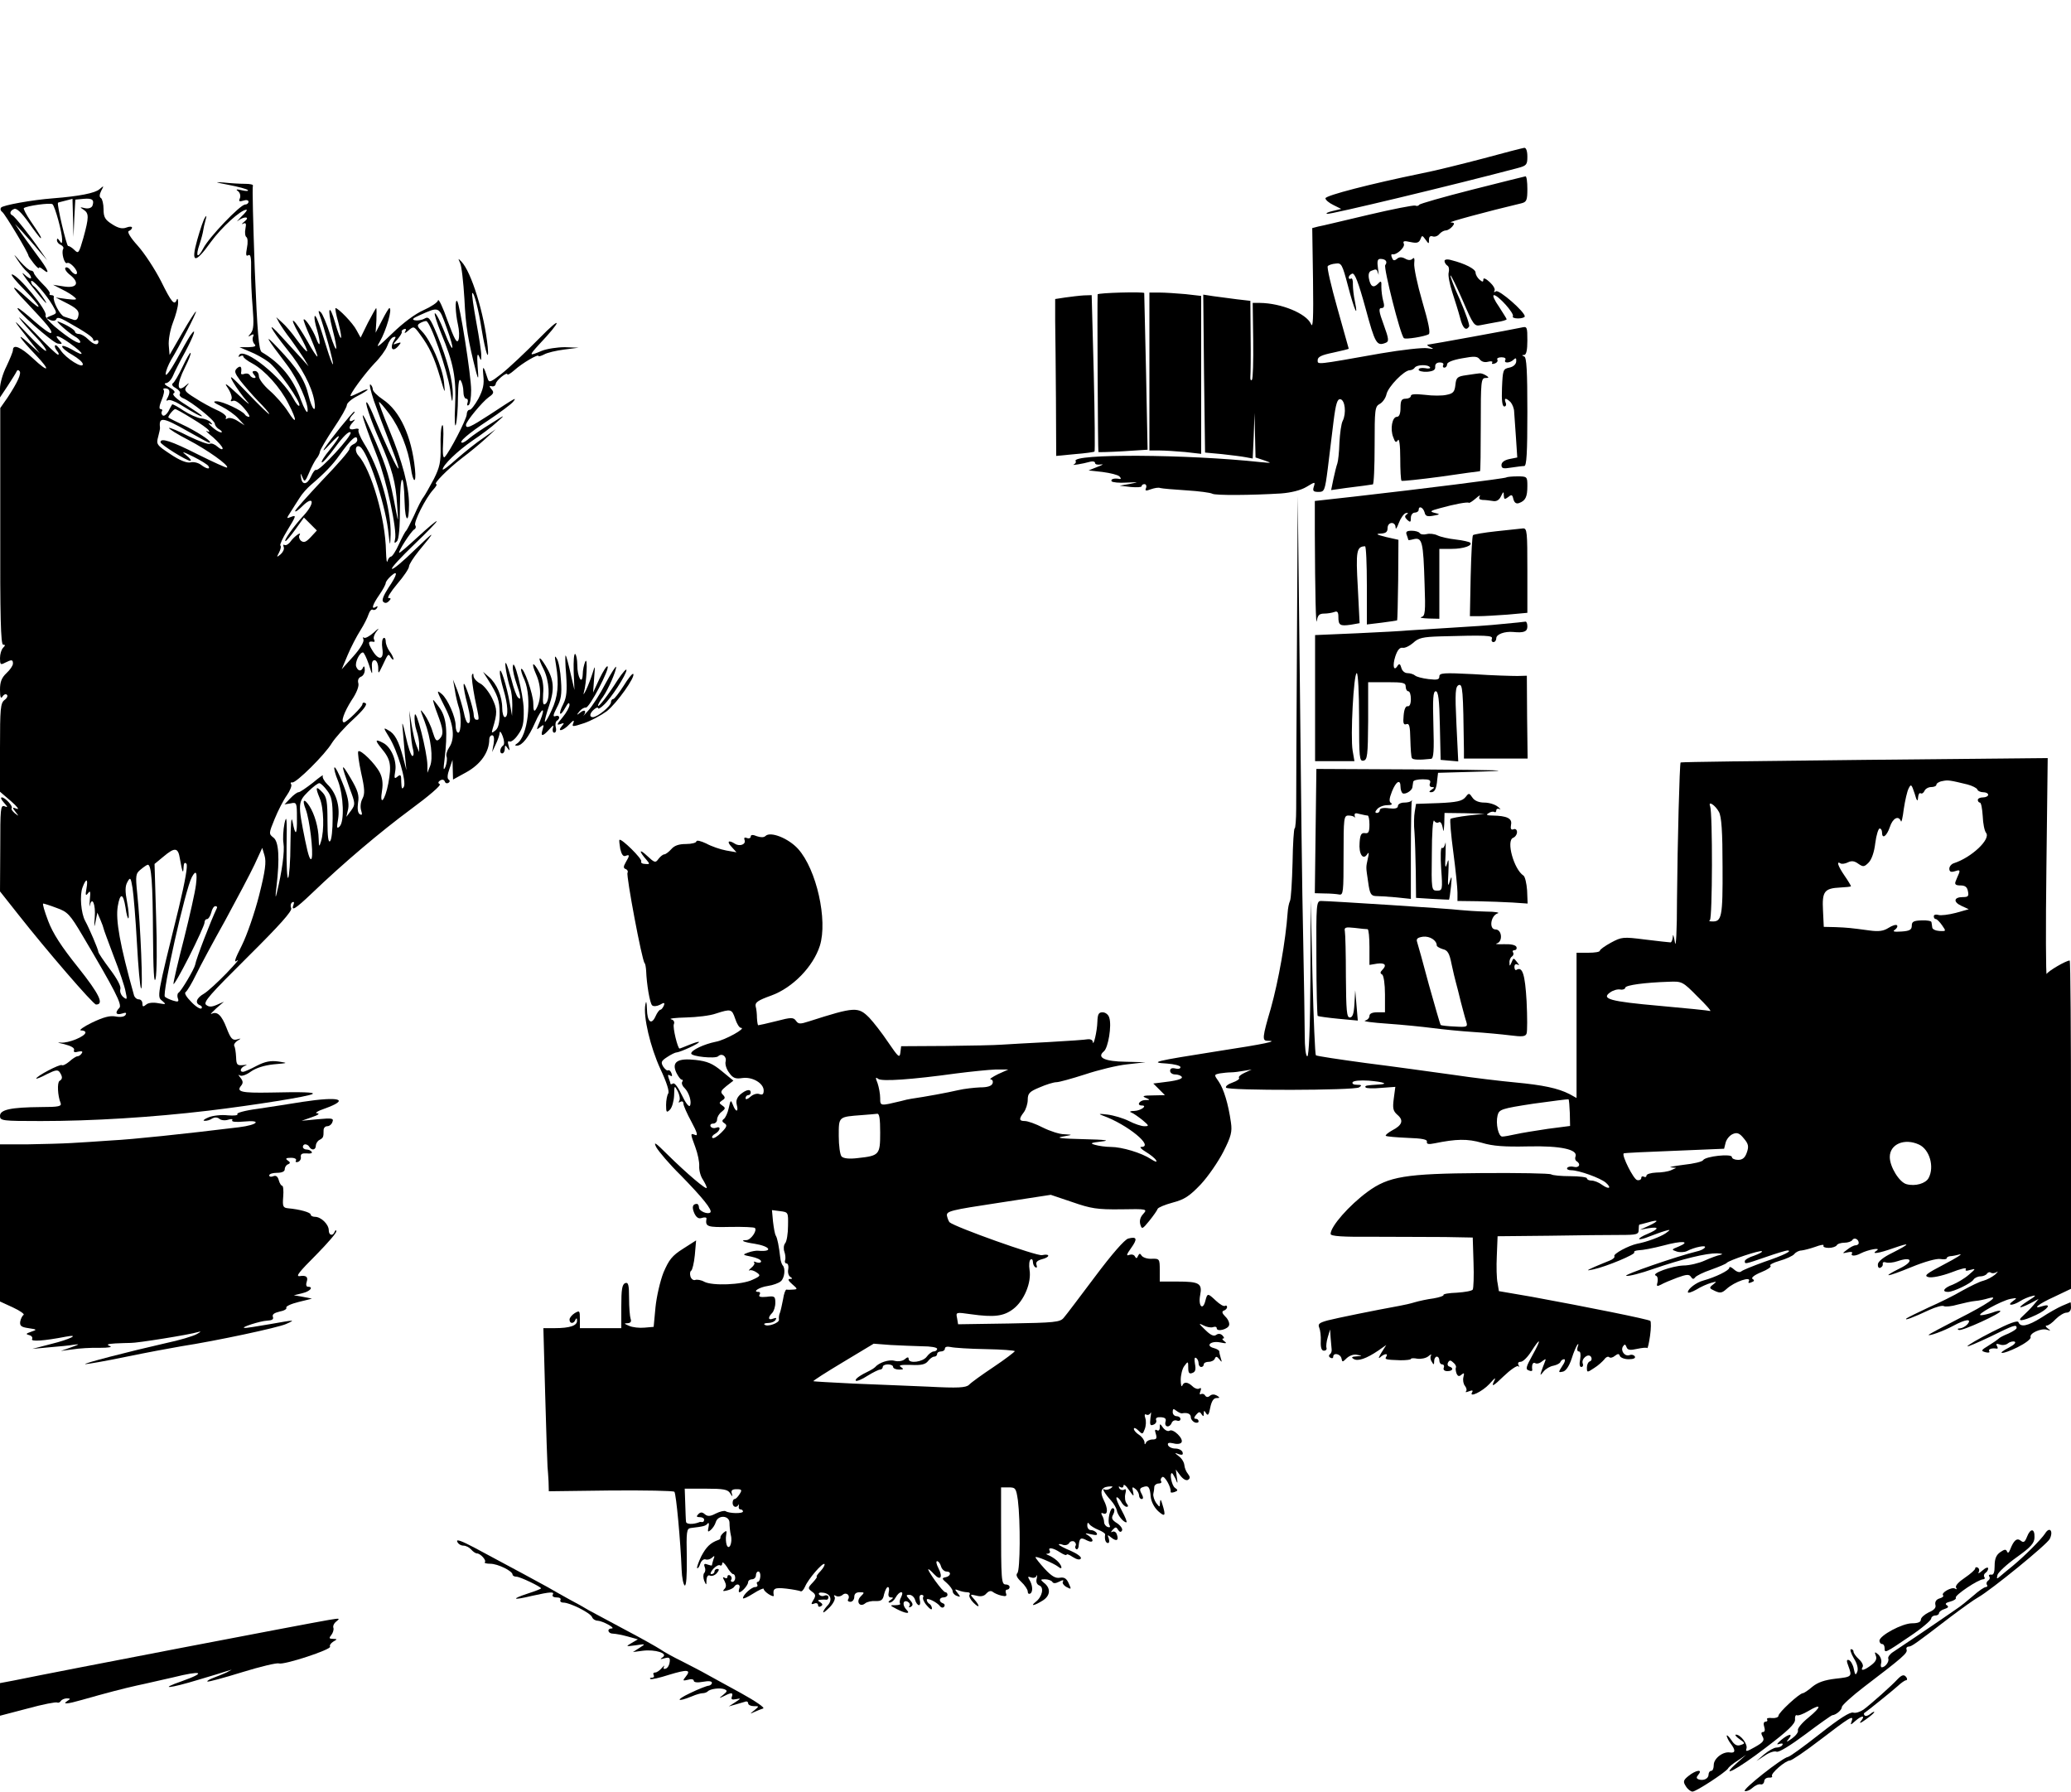 <svg version="1.0" xmlns="http://www.w3.org/2000/svg" width="1066.667" height="922.667" viewBox="0 0 800 692"><path d="M573 61.2c-8 2.1-18.8 4.8-24 5.8-19.5 4-37 8.5-37 9.6 0 .6 1.4 1.8 3.1 2.6l3 1.5-3.3.8c-1.8.4-2.8.9-2.2 1.1.9.4 50-11.4 73.7-17.7 3.4-.9 3.7-1.3 3.7-4.4 0-2.2-.5-3.5-1.2-3.4-.7.1-7.8 1.9-15.8 4.1zm-4.5 12.1c-11 2.8-20.1 5.4-20.3 5.8-.2.4-.9.6-1.5.3-.7-.2-8.9 1.4-18.2 3.6-9.4 2.2-18 4.3-19.3 4.5l-2.3.6.3 19.8c.2 15.3 0 19.2-.8 17.2-1.8-4-11.4-8-19.7-8.1h-2.8l.2 14.5c.1 8-.1 14.8-.5 15.2-.4.5-.7-.1-.6-1.2.1-1.1.2-8.1.1-15.7l-.1-13.6-5.2-.6c-2.9-.4-7-.9-9.1-1.2l-3.9-.6.3 30.5.4 30.5 6.5.6c3.6.4 7.7.9 9.2 1.2l2.7.5.4-8.8.3-8.8.2 8.6.2 8.6 3.3 1.1c3.1 1.1 3.1 1.1-1.3.7-28.5-3.1-73.3-3.3-71.5-.4.3.4-.1 1-.7 1.3-1.3.5 3.3-.2 6.5-1.1.9-.2 1.7 0 1.7.5 0 .6 1 .8 2.3.6 1.2-.2.6.2-1.3.9l-3.5 1.4 5.4.6c3 .4 5.9 1.1 6.5 1.7.7.7.7 1.1.1 1-2-.4-3.6 0-3.1.9.3.4 2.9.7 5.8.5 4.8-.2 4.9-.2 1.3.5l-4 .7 4.3.5c2.3.2 4.2.1 4.2-.3 0-.5.5-.8 1.1-.8.6 0 .9.7.6 1.5-.5 1.1-.1 1.2 1.8.5 1.4-.5 3-.8 3.7-.5.7.2 5.3.6 10.1.9 4.9.3 9.3.9 10 1.3 1.1.7 15.1.6 26.5-.1 3.9-.3 7.6-1.2 9.8-2.5 3.5-2.1 3.5-2.1 2.9-.1-.5 1.6-.2 2 1.8 2 2.3 0 2.5-.4 3.6-9 .6-5 1.6-13.1 2.2-18 .9-7.2 1.5-9 2.7-8.8 1.8.4 2.3 5.4.9 8.3-.6 1-1.1 4.9-1.3 8.5-.1 3.6-.5 7.2-.8 8-.3.8-1 3.5-1.5 5.9l-.9 4.4 5.6-.8c5.9-.7 9.2-1.2 10.5-1.4.4 0 .7-6.8.7-15.1 0-13.9.1-15 2-16 1.1-.6 2.3-2.3 2.6-3.8.7-2.9 6.8-9.2 9-9.2.7 0 1.6-.5 1.9-1 .8-1.2 5.2-1.3 5.9-.1.3.4-.6.6-1.9.3-1.4-.2-2.5 0-2.5.6 0 .5 1.5.9 3.3.8 2.3-.2 3.2-.7 3.1-1.9-.1-1.1.6-1.7 1.8-1.7 1 0 1.6.4 1.3 1-.3.5-.1 1 .4 1 .6 0 1.1-.6 1.1-1.3 0-.8 2.3-1.7 5.8-2.3 4.8-.9 5.9-.8 6.8.4.7.9 1.9 1.3 3.3.9 1.1-.3 1.9-.1 1.5.4-.3.5.2.6 1 .3.9-.3 1.3-1 1-1.5-.3-.5.4-.9 1.6-.9 1.2 0 1.8.4 1.5 1-.8 1.4 1.8 1.3 3.2-.1.8-.8 1.1-.6 1 .7-.1 1.2-1.2 2.1-2.7 2.4-2.4.5-2.5.9-2.8 7.8-.2 4.9.1 7.2.9 7.2.6 0 .9-.7.5-1.5-.7-1.9.1-1.9 1.9-.2.7.8 1.4 2.5 1.4 3.8.1 1.3.4 5.8.7 10l.5 7.6-3 .6c-2 .4-3.1 1.3-3.1 2.3 0 1.4.7 1.5 3.8 1 2-.3 4.3-.6 5-.6.9 0 1.2-4.9 1.2-20.9 0-15.8-.3-21.1-1.2-21.4-1-.4-1-.6 0-.6.8-.1 1.2-1.9 1.2-5.6 0-5.2-.1-5.5-2.2-5-3.6.8-34.9 6.5-36.1 6.6-.7 0-.3.5.8 1 1.6.7 1.3.8-1.1.4-1.7-.3-9.8.6-18 2-25.4 4.5-24.4 4.4-24.4 2.6 0-1.3 1.6-2 6-2.9 3.3-.7 6-1.4 6-1.5 0-.1-2-7.2-4.4-15.7-2.4-8.5-4.1-15.8-3.7-16.2.3-.4 1.7-.9 3.1-1 2.2-.3 2.5.3 4.7 8.6 2.4 9.2 4.1 13.1 2.7 6.1-.5-2.2-.8-5.2-.8-6.7.1-1.5-.3-2.5-.7-2.2-.5.3-.9.1-.9-.4 0-.6.6-1.2 1.3-1.5 1-.4 2.4 3.2 5.2 13.4 3.7 13.7 4.3 14.7 7.8 13.3 1.3-.5 1.2-1.5-.8-7-1.9-5.1-2-6.4-.9-6.4s1.3-.7.7-2.8c-.4-1.5-.7-3.9-.7-5.4.1-2.3-.1-2.5-1.3-1.2-1.8 1.8-2.9 1.1-3.5-2-.3-1.6 0-2.7.9-3 2-.8 2.1-.8 2.7 1.1.2 1 .2.1-.1-2-.4-2.8-.2-3.7.9-3.7 2.1 0 2.9 1.1 1.9 2.4-.7 1 5.8 26.9 7.2 28.2.6.6 8-.6 9.6-1.5.7-.5 0-4.2-2.5-12.7-1.9-6.5-3.3-13.2-3.1-14.7.2-1.8 0-2.4-.6-1.8-.7.7-1.7.7-2.9 0-1.3-.7-2.3-.7-3.2.1-1 .8-1.5.7-1.9-.5-.4-.8-.3-1.4.1-1.3 1.5.5 5-2.6 4.5-4-.5-1.1 0-1.3 2.6-.7 2.4.5 3.2.3 3.8-1.1.6-1.6.7-1.6 2 .2 1.2 1.7 1.3 1.7 1.3 0 0-1.2.5-1.6 1.4-1.3.8.3 2-.1 2.6-.9.7-.8 1.8-1.4 2.5-1.4s1.8-.7 2.5-1.5c1-1.2.9-1.5-.6-1.6-1.5 0 13.9-4.2 27.4-7.4 1.9-.5 2.2-1.2 2.2-5.5 0-2.8-.3-4.9-.7-4.9-.5.1-9.8 2.4-20.8 5.2zM88.3 71.4c3.7.7 7 1.6 7.4 2 .5.4-.6.5-2.2.1-2.1-.5-2.6-.4-1.6.3.8.6 1.1 1.7.8 2.7-.6 1.3-.3 1.5 1.3 1 1.1-.4 2-.2 2 .4 0 .6-.6 1.1-1.3 1.1-1.9 0-14 12.7-16.1 16.8-2.3 4.4-3.2 3.4-1.5-1.5.7-2.1 1.3-4.5 1.4-5.3.1-.8.5-2.6.9-4 .5-1.7.4-2-.2-1-.6.8-1.9 4.7-3 8.6-2.6 9.2-.9 9.5 5.3.8C85.5 87.9 93 81 95.2 81c.5 0-.4 1.2-2 2.7-1.5 1.6-2.1 2.2-1.2 1.5 2.5-1.8 4.8-1.5 2.4.4-1 .8-1.3 1.2-.5.8 1.1-.5 1.3-.1.9 2-.3 1.4-.1 2.9.4 3.2.5.3.6 2.2.2 4.1-.5 2.7-.4 3.4.5 2.9.9-.6 1.2.9 1.1 5.6-.1 3.4.2 10 .6 14.5.5 6.4.4 8.6-.7 10-1.2 1.4-1.2 1.6 0 .8 1.1-.6 1.3-.4.8.7-.3.9 0 2.1.6 2.7.8.8.2 1.1-2.3 1.2h-3.5l4 1.7c2.3.9 5.5 2.7 7.2 4 3.4 2.4 12.9 15.9 11.9 16.9-.3.3-1.3-.9-2.3-2.8-4.4-8.2-19-19.9-20.9-16.8-.4.8-.3.9.4.5s1.2-.3 1.2.1c0 .5 1.6 1.7 3.5 2.7 4.8 2.6 10.8 9.3 13.9 15.5 3.5 6.7 3.3 8.6-.2 3-1.6-2.5-4.8-6.1-7-8-2.3-2-4.2-4.5-4.2-5.6 0-1.1-.7-2-1.5-2-1.1 0-1.2.4-.4 1.4.8.9.8 1.3.1 1.3-.6 0-1.4-.5-1.7-1.1-.4-.6-1.3-.8-2.1-.5-.8.3-1.3.2-1.3-.2.4-2.5-.1-3.2-1.5-2-1.2 1.1-1 1.8 1.2 4.8 1.5 1.9 4.6 5.5 6.9 7.9 2.4 2.4 4.3 4.6 4.3 5-.1.3-3.7-3.2-8.2-7.9-6.5-6.8-7.6-7.7-5.8-4.5 1.3 2.2 3.7 5.6 5.4 7.5 1.7 1.9.2.8-3.3-2.5-4.6-4.3-5.8-5.1-4.2-2.8 1.2 1.8 1.9 3.8 1.5 4.5-.5.7-.2 1 .7.6.8-.3 2.6 1 4.2 2.9 1.6 1.8 2.4 3.3 1.9 3.3-.6 0-1.3-.4-1.6-.9-1-1.5-8.6-5.1-10.9-5.1-1.7 0-1.2.5 1.9 2 2.3 1.2 5.2 3.2 6.5 4.7l2.4 2.6-2.7-1.7c-1.5-1-3.3-1.4-3.9-1-.7.4-.9.3-.6-.3.4-.6-1.2-1.9-3.5-2.9-2.2-1-6.1-3.1-8.5-4.7-3.9-2.4-4.3-3-3.2-4.5 1.1-1.4 1.1-1.5-.1-.5-3.7 3.4-4 0-.5-6.9 1.4-2.8 2.4-5.3 2.1-5.5-.2-.2-1.6 2.2-3.1 5.4s-3.2 6.1-3.8 6.4c-.5.4 0 1.2 1.2 1.8 1.2.7 1.9 1.6 1.6 2.2-.4.5.2 1.3 1.2 1.7 3.2 1.3 12.3 8.6 12.3 9.9 0 .6.8 1.7 1.8 2.2.9.6 1.2 1.1.6 1.1-.7 0-2.2-.9-3.5-2.1-1.3-1.1-1.7-1.7-.9-1.3 1.1.5 1.2.4.4-.5-.6-.7-2.3-1.4-3.8-1.5-1.4-.2-4.4-1.5-6.7-3-2.2-1.5-4.2-2.6-4.4-2.4-.1.2-.8 1.3-1.4 2.6-.7 1.2-1.6 2-2.2 1.7-.5-.4-.7-1.1-.4-1.6.4-.5.1-.9-.5-.9s-.5-1.2.4-3.4c.8-1.9 1.2-3.7.8-4-.3-.3-.1-.6.5-.6 1.8 0 2.2 1.2 1.2 3.3-.8 1.4-.8 1.7 0 1.3.5-.4 2.7.4 4.8 1.7 5 3.1 8.3 4.9 8.3 4.4 0-.3-2.7-2.1-6-4.2-3.9-2.4-5.7-4.1-4.9-4.6.8-.4.2-1.2-1.7-2.3-1.6-.8-2.2-1.5-1.4-1.6.9 0 2.1-1.2 2.8-2.8.6-1.5 2.7-5.6 4.7-9.2 3.5-6.6 4.7-10.2 2-6.4-.8 1.2-3.2 5.4-5.4 9.5-2.3 4.1-4.1 6.5-4.1 5.4 0-1.1 1-3.6 2.1-5.5 3.1-5 9.9-18.3 9.6-18.7-.2-.1-2.6 3.6-5.3 8.3l-4.9 8.5-.3-3.6c-.2-2.1.5-6 1.6-8.9 1.1-2.8 2-6.2 2-7.6 0-1.4-.2-1.9-.5-1.3-.9 2.5-2 1.2-6.1-7.1-2.4-4.7-6.4-10.8-9-13.7-2.9-3.2-4.2-5.4-3.4-5.7.6-.2 1.2-.8 1.2-1.3 0-.4-1-.5-2.2 0-1.6.6-3.2.2-5.5-1.3-2.7-1.7-3.3-2.7-3.3-5.8 0-2-.5-4-1-4.3-.7-.4-.6-1.4.1-2.8 1.1-2.1 1.1-2.1-.7-.6-1.7 1.5-7.8 2.7-17.9 3.5-8.1.6-19.6 2.7-20.1 3.6-.4.6-.1 1.3.5 1.7 1 .7 10.1 15.8 10.1 16.9 0 .2.9 1.5 2 2.9s2 2.2 2 1.8c0-.4.7-.2 1.5.5 3.1 2.6 2.2.3-2.2-5.5-2.4-3.3-5.4-7.4-6.5-9l-2-3 2.9 3.1c1.5 1.7 4.3 4.8 6.1 7l3.4 3.9-2.8-4C11.6 91 5.7 83.6 4.8 83.2c-1.3-.6-.9-1.9.7-2.5.9-.4 2.8 1.4 5.6 5.3 2.3 3.3 4.4 6 4.6 6 .5 0-.3-1.4-4-6.8-1.6-2.4-2.7-4.5-2.5-4.8 1-.9 10.4-2.2 11.1-1.5 1 1 3.7 10.9 3.7 13.6 0 1.7-.2 1.7-1 .5-.7-1-1-1.1-1-.2 0 .7.7 1.5 1.5 1.8.8.4 1.2 1 .9 1.6-.8 1.3.5 6 1.5 5.4 1.1-.7 4.6 3.2 3.7 4.2-.4.4-1.4-.2-2.2-1.2-.7-1.1-1.7-1.6-2.1-1.2-.5.4.4 1.8 1.9 2.9 3.8 3.1 2.4 5.2-2.8 4.3l-3.9-.6 3.5 1.8c1.9.9 4.1 2.3 4.8 3 1.2 1 .6 1.1-3 .7l-4.3-.6 3.5 1.8c4.8 2.4 5.8 3.4 5.2 5.6-.3 1.2-1 1.6-2.1 1.1l-3.3-1.1c-1.6-.5-4.5-6-4-7.6.1-.4-.3-.7-1-.7-.6 0-.9-.3-.6-.6.3-.3-.9-2-2.7-3.7-1.8-1.8-3.3-3.7-3.4-4.2-.1-.6-.6-1-1.2-1s-2.4-1.6-4.1-3.5c-2.7-3.2-2.8-3.2-.9-.4 1.1 1.7 2.7 3.7 3.6 4.4.8.7 1.5 1.7 1.5 2.3 0 .6-1.2 0-2.7-1.4-1.4-1.3-.2.6 2.7 4.3 5.5 7 7.8 9.2 4 3.8-1.1-1.6-2.5-3.2-3-3.5-.6-.4-1-1.2-1-1.8.1-1.5 5.8 4.9 8.3 9.2 1.8 3.1 1.8 3.1-.5 4-2.2.9-2.2.9-.4 1.7 1.2.5 2.1.3 2.4-.4.2-.7 1.4-.5 3.5.7 8.2 4.6 10.7 6.4 10.7 7.3 0 .5.5.6 1 .3.6-.3 1-.1 1 .4 0 1.7-1.8 1.3-4-.9-1.1-1.1-2.7-2-3.5-2-.8 0-1.5-.4-1.5-.8 0-.8-3.3-2.8-6.5-4-1.7-.7 4 4.4 6.3 5.7 1.2.6 2.2 1.6 2.2 2.2 0 1.3-4.3-1.3-9.9-6-2.2-1.9-3.8-3.8-3.5-4.3 1-1.6-10.7-15.8-13-15.8-.6 0 1.5 2.6 4.7 5.8 6.7 6.8 7.7 9.3 1.2 3.3-6.5-6-6.8-5-.4 1.6 8.3 8.8 10.3 11.2 9.6 11.9-.3.4-3.2-1.7-6.4-4.5-3.1-2.8-6-5.1-6.4-5.1-1.7 0 13.4 13.4 15.4 13.7 1.7.3 1.9.1.9-.9-2.9-2.9-.8-2.5 3.8.8 5.7 4.1 6.1 5.6.6 2.3-2-1.1-3.6-1.6-3.6-1.1 0 .6 1.8 2.1 4 3.3 2.2 1.3 4 2.8 4 3.6 0 1.8-6.4-2.2-8.5-5.3-.9-1.4-1.9-2.3-2.2-2-.3.3 0 1.2.7 2.1.7.8.9 1.5.4 1.5-.4 0-4.4-3.7-8.7-8.3-4.4-4.5-7.1-7.1-6.1-5.7 1 1.4 3.8 4.6 6.3 7.2 2.5 2.6 4.2 5 3.9 5.3-.3.3-3.4-2.5-6.9-6.2-6.5-7-6.4-6.5.5 2.2l4 5-4.4-4c-5.2-4.7-3.5-2 2.9 4.7 5.8 6.1 5 7-1.2 1.2C8 134 5 132.8 5 135.2c0 .7-1.2 3.5-2.5 6.3-1.4 2.7-2.5 6.6-2.5 8.5v3.5l3-4.5c1.6-2.5 3.2-5 3.4-5.5.2-.6.7-.7 1.1-.2.9.8-.6 4.2-4.6 10.3l-2.8 4v45.7C0 238.3.3 249 1.2 249c.9 0 .9.3 0 1.2-.7.7-1.2 2.5-1.2 4 0 2.5.2 2.7 1.9 1.8 2.6-1.3 3.1-1.3 3.1.3 0 .8-1.1 2.4-2.5 3.7-1.9 1.8-2.5 3.4-2.5 6.4 0 2.9.3 3.7 1 2.6.5-.8 1.3-1.1 1.7-.6.4.4 0 1.3-1 2-1.5 1.2-1.7 3.3-1.7 18.4v17l4.3 3.7c2.3 2 3.3 3.3 2.2 2.9-1.8-.7-1.9-.6-.5 1.2 1.4 1.8 1.4 1.8-.3.5-.9-.8-1.5-1.6-1.2-1.9.7-.7-2.5-4.2-3.8-4.2-.6 0-.2.9.8 2 1.6 1.8 1.6 2 .2 1.4-1.5-.5-1.6 1-1.6 16.1L0 344.3l7.2 9.1C17.9 367 36 388 37.1 388c3.2 0 1.3-4-6.9-14.3-6.5-8.1-9.8-13.2-11.6-18-1.4-3.7-2.3-6.7-1.9-6.7.3 0 2.6.7 5.2 1.7 4.2 1.5 5.1 2.4 10 10.7 12.5 21.1 15.4 26.7 14.2 27.9-1.8 1.8-1.3 2.9 1 2.2 1.5-.5 1.9-.4 1.4.5-.4.7-1.9 1-3.9.6-2.2-.4-4.7.3-9.1 2.4-3.3 1.6-5.2 3-4.2 3 .9 0 1.7.3 1.7.8 0 1.5-6.6 4.2-9.5 3.9-1.7-.2-1.1.1 1.3.6 2.7.7 4.1 1.5 3.8 2.3-.3.8.3 1 1.6.6 1.4-.3 1.9-.1 1.4.6-.4.7-1.2 1.2-1.7 1.2s-1.9.9-3.1 2c-1.2 1-2.5 1.7-2.9 1.4-.8-.5-9.9 4.3-9.9 5.2 0 .2 1.9-.5 4.1-1.7 3.4-1.7 4.3-1.8 5-.7 1.1 1.7 1.1 2.6-.1 3.3-1 .6-.7 5.9.4 8.5.5 1.3-.6 1.6-7.6 1.6-11.6.1-15.8 1-15.8 3.4 0 1.9.8 2 15.8 2 19.7 0 42.7-1.4 64.7-4 17.5-2.1 39.5-5.6 40.3-6.5.7-.6-3.8-.8-16.5-.5-11 .2-13.1-.3-11.2-2.6.9-1.1.8-1.8-.2-3.1-.9-1.1-1-1.4-.2-.9.7.4 2.6-.3 4.2-1.5 2-1.4 5.1-2.4 8.8-2.8 5.7-.5 5.7-.5 1.8-1.1-3-.4-5.1 0-8.4 1.7-2.4 1.3-4.8 2.3-5.2 2.3-1.6 0-.9-1.8.9-2.4.9-.3.5-.4-.9-.2-2.3.2-2.6-.1-2.7-3.1-.1-1.9-.4-3.8-.7-4.3-.3-.5.3-1.4 1.2-2 1.6-1 1.6-1-.2-.5-1.7.4-2.4-.3-4-4.5-1.9-4.9-3.6-6.5-5.8-5.4-.7.3.2-.6 1.8-2.1l3-2.6-2.7 1.2c-2.1.9-3.1.9-4.2 0-1.2-1 1.6-4.1 16-18.4 12.5-12.4 17.3-17.8 16.9-18.9-.4-.9-.2-1.9.4-2.3.7-.3.8 0 .5.9-1.1 2.8.7 1.7 7-4.3 12.3-11.8 26.5-23.8 38.4-32.6 6.8-5 11.7-9.2 11.1-9.6-.8-.4-.7-.9.2-1.5.7-.4 1.4-.3 1.7.4.2.7.8.9 1.4.6.6-.4.7-.9.1-1.3s-.5-1.9.3-4.1l1.2-3.5.1 3.8.1 3.8 5.1-2.8c5.6-3.1 8.9-7.8 8.9-12.8 0-.8.5-1.5 1.1-1.5.7 0 .9 1.2.6 3.2l-.6 3.3 1.4-3c.8-1.7 1.5-3.7 1.5-4.5.1-.8.6-.2 1.2 1.4.6 1.6.7 3.1.2 3.5-1.3.9-1.6 3.1-.4 3.1.5 0 1-.8 1-1.8 0-1.5.2-1.5 1.1-.2.8 1.2.9 1 .4-.9-.5-1.5-.3-2.1.3-1.7.6.3 2.1-.8 3.3-2.6 1.9-2.6 2.3-4.4 2.2-9.8-.1-6-4-21.1-4.2-16.4-.1 1.2.6 4.1 1.4 6.4 1.7 4.9 1.9 6.8.6 5.4-.6-.5-1.7-3.6-2.5-6.8-.9-3.2-1.8-6.2-2.2-6.5-.7-.7.6 6.6 1.7 9.7.5 1.3.8 4.2.8 6.5l-.1 4.2-.9-5c-1.1-6.4-3.7-14.6-3.8-12-.1 1.1.6 4.2 1.4 6.9 1.7 5.7 2 10.6.5 10.6-.5 0-1-1.6-1-3.5 0-4.5-2.1-9.4-5.1-12l-2.3-2 1.9 3c3.8 6 4.5 8.1 4.5 13.1 0 3.6-.5 5.6-1.6 6.5-1.5 1.2-1.6 1.1-1.1-.6 1.9-6.2 1.8-7.6-.2-11.8-1.2-2.4-3.2-5-4.6-5.7-1.4-.7-2.5-2-2.6-2.9 0-1-.2-1.2-.6-.4-.2.7.3 4.7 1.1 8.9 1.9 9 1.8 8.4.6 8.4-.5 0-1-.8-1-1.8 0-2.5-3.8-14-3.9-11.8-.1 1 .6 4.5 1.5 7.8 1 3.9 1.2 6.4.6 7-.6.6-1.4-.8-2-3.9-.6-2.6-1.8-6.6-2.6-8.8l-1.6-4 .7 4c.3 2.2 1 5 1.4 6.3 1.2 3.2 1.1 10.2-.1 10.2-.5 0-1-1.2-1-2.8 0-3.3-3.1-10.2-5.3-12.1-2.2-1.8-2.2-1.6 1.3 5.3 3.3 6.5 3.8 12 1.5 15.3-.8 1.2-1.3 2.8-1 3.5.3.8.1 2.5-.4 3.9-.8 1.8-.9 1.2-.4-2.6 1.3-10.8.8-16.1-1.7-19.8-1.4-2-2.6-3.5-2.7-3.3-.1.1.6 2.6 1.7 5.4 2.3 6.1 2.5 7.9.7 9.7-1.1 1-1.5.6-2.6-2.9-.6-2.2-2.1-5.2-3.1-6.6-1.9-2.5-1.9-2.4 0 2.6 2.5 6.7 3.4 14.3 2.1 17.4l-1 2.5v-3c-.1-5.1-4.5-22.4-4.9-19.2-.2 1.6.1 4.2.7 5.9.6 1.7 1.1 4.3 1 5.7v2.6l-1-2.5c-.6-1.4-1.4-5-1.9-8l-.9-5.5.4 6.5c.2 3.6.7 7.5 1.1 8.7.3 1.3.2 2.3-.3 2.3s-1.7-3.5-2.6-7.8c-1-4.7-1.5-6-1.2-3.2.2 2.5.6 7.2.9 10.5l.6 6-1.3-5c-1.7-6.3-3.2-9.2-5.8-10.5-1.9-1.1-1.8-.9.4 2.7 3.3 5.3 6.8 17.3 5.7 19.2-.7 1.2-.9.7-1-1.8 0-2.8-.2-3.2-1.5-2.1-1.2 1-1.3.6-.8-2.3.6-3.9-1.6-9.1-4.6-10.7-3.2-1.7-3.4-1.2-.8 2 3.6 4.3 4 6.4 2.7 13.6-1.3 6.8-3.5 9.1-2.4 2.6.4-2.6.1-4.9-.9-6.8-1.8-3.5-7.4-9-8.3-8.2-.3.4.2 4.1 1.1 8.3 1.4 6.2 1.5 8.1.5 10-.7 1.3-.9 3.2-.5 4.5.5 1.6.4 2-.5 1.5-.8-.5-1-2.1-.7-4.4.5-2.9 0-4.7-2.9-9.6-3.8-6.4-3.8-5.6-.3 4.1 2.2 5.8 2.2 6.1.5 8.5l-1.8 2.4.7-3.1c.4-2.2-.2-5.1-2.1-9.8-1.4-3.7-2.9-6.5-3.2-6.2-.3.3.3 2.7 1.4 5.3 2.1 5.6 2.5 15.6.6 17.5-1.1 1.1-1.2.5-.6-2.8.8-5.1-.8-10.3-4.1-13.4-1.3-1.3-2.1-2.8-1.8-3.4.4-.6-1.3.6-3.8 2.7-2.6 2-5 3.7-5.6 3.7-.5 0-2 1.1-3.2 2.4l-2.2 2.3 2.4-.4c2.3-.5 2.4-.3 2.4 5.7.1 6.7-.6 7.2-1.7 1.3-.5-2.4-.7.7-.8 8.6 0 6.8-.5 12.8-.9 13.2-.4.4-.7-5.1-.6-12.4.2-10.6 0-12.3-.8-8.7-.5 2.5-.7 6-.4 7.7.5 3-.5 10.7-2.6 19.3-.5 2.3-.6 1.4-.1-2.5 1.3-11.1.9-17.5-1.2-19-1.8-1.4-1.8-1.6.5-7.2 1.3-3.2 3.4-7.3 4.7-9.1 1.2-1.7 2-3.7 1.7-4.2-.4-.6-.2-.9.4-.8 1.4.4 12.7-10.8 15.3-15.2 1.2-1.9 4.8-6 8.2-9.1 4-3.7 5.6-5.8 4.8-6.3-.7-.4-1.2-.2-1.2.4 0 1-6 6.9-7.1 7-1.4 0 0-3.9 2.9-8.5 2-2.9 3-5.6 2.6-6.7-.3-1.1.1-2 1-2.4.9-.3 1.6-1.6 1.5-2.8 0-1.1-.3-1.5-.6-.9-.7 1.8-2 1.6-2.7-.2-.6-1.6 1.3-5.5 2.6-5.5.4 0 1.4 2.1 2.3 4.7 1.2 3.9 1.4 4.2 1.2 1.5-.2-2.2.1-3.2 1-3.2.7 0 1.3 1.2 1.4 2.7 0 2.8 0 2.8 1.7-.7 2.2-4.7 2.2-4.7 3.2-3 .6.8 1 1 1 .5-.1-.6-.7-1.9-1.5-2.9-.8-1.1-1.5-2.8-1.5-3.9 0-1-.4-1.6-.9-1.2-.5.3-.7 2.1-.4 4 .7 4.5-1.5 4.8-4 .5-1.7-2.8-1.5-3.5.6-3.1.5.1.5-.3.2-.9-.4-.6.1-2.1 1.1-3.3 1.1-1.3.6-1.1-1.2.6-1.7 1.5-3.4 2.4-3.8 2-.4-.4-.5-.1-.2.7.3.9-1.3 3.6-3.9 6.5l-4.5 5 2.3-5.5c1.3-3.1 3.5-7.3 4.9-9.5 1.4-2.2 2.8-5 3.2-6.3.4-1.2 1.1-2 1.6-1.7.5.3 1.2 0 1.6-.6.4-.8.3-.9-.4-.5-1.9 1.2-1.4-.7 1.3-4.6 1.4-2 2.5-4.1 2.5-4.6s.9-1.7 2-2.7c2.9-2.6 2.5-.5-1 4.6-1.8 2.8-2.6 4.7-2 5.3.7.7 1.4.6 2.2-.2.9-.9.9-1.2-.1-1.2-.7 0 .8-2.4 3.3-5.4 2.5-2.9 4.6-6 4.6-6.8 0-.8 1.7-3.4 3.7-5.9 6.9-8.3 6.7-8.4-1.5-.5-4.5 4.4-8.4 7.7-8.8 7.3-.4-.3 3.5-4.5 8.5-9.3 5-4.8 9-8.9 8.8-9.1-.2-.2-3.5 2.6-7.3 6.1-3.8 3.5-7 6.3-7.2 6.1-.5-.4 4.5-8.2 5.8-9 .6-.3.8-1.1.4-1.6-.7-1.2 4-10.5 6.9-13.7 1.1-1.2 1.7-2.2 1.2-2.2-1.3 0 4.4-5.8 10-10.1 2.8-2.1 6.8-5.4 9-7.4l4-3.7-4.7 3.3c-2.6 1.7-7.2 5.4-10.3 8.1-3 2.7-5.5 4.6-5.5 4.1.1-1.7 5.7-7.1 11.5-11.1 3.3-2.2 7.6-5.4 9.5-7.2 3.4-3 3.3-3-2.5.7-3.3 2-6.9 4.5-8.1 5.5-1.1 1-2.4 1.8-2.8 1.8-1.8 0 2.2-3.5 10.1-8.7 4.5-3 8.8-6.2 9.5-7.1 1.6-2 1.1-1.7-9.1 5-7.4 4.8-9.1 5.6-9.1 3.9 0-1.3 6.3-8.9 8.8-10.7 1.9-1.3 2.1-1.9 1.1-3-1-1.2-1-1.5.1-1.2.8.2 1.4-.3 1.5-.9 0-1.3 4.5-4.9 4.5-3.7 0 .4 1.2-.3 2.8-1.7 3-2.7 9.2-6.3 9.2-5.4 0 .3 1 0 2.2-.6 1.2-.7 4.7-1.5 7.8-1.9l5.5-.7-5.3-.2c-2.9 0-6.9.6-8.9 1.4-5 2.1-5.1 2-1.2-2.3 9.1-9.6 9.3-11.8.3-2.6-5.4 5.5-12 11.7-14.7 13.8-4.2 3.3-4.8 3.5-5.3 1.9-1.6-5.1-2.1-5.5-1.7-1.3.4 3.5-.1 5.5-1.9 9-1.4 2.5-2.9 4.4-3.4 4.3-.5-.1-1.1.7-1.1 1.8-.2 2.1-6.7 14.6-8.5 16.4-.7.7-.9-1.4-.6-6.2.2-4 0-6.7-.4-6-.5.7-.7 4.3-.6 8.2.1 5.9-.3 7.9-2.6 12.5-1.6 3-3.4 6.2-4 7-.7.8-2.3 4-3.6 7-1.4 3-2.8 5.7-3.1 6-.4.3-1.6 2.6-2.8 5.2-1.2 2.7-2.6 4.8-3.1 4.8-.4 0-1.1.8-1.3 1.7-.3 1-.5-.7-.6-3.8-.2-12.6-5.7-31.5-10.7-37-1.6-1.8-1-4.4.7-3.3 2.9 1.8 9.4 21.1 10.8 31.9.8 6.9.8 7 1 1.8.2-9.8-4.5-26-10.4-35.2-1.4-2.3-2.3-4.6-2-5 .3-.5-.4-.7-1.5-.4-2.3.6-2.6-.6-.7-2.6 1-1.1 1-1.3 0-.7-1.6.9-1.7-.6-.1-2.2.7-.7 1-1.2.6-1.2-.5 0-9.4 10.9-11.6 14.4-.7 1.2.3.3 2.2-1.8 4.7-5.1 4.6-3.6 0 2.1-2 2.4-3.4 4.6-3.1 4.9.3.3 2.7-2.4 5.3-6 3-4.1 5.2-6.2 5.8-5.6 1 1-12.2 15.3-13.3 14.5-.4-.2-1.3 1-2 2.6-1.4 3.2-3.5 3.4-3.8.3-.3-1.8-.2-1.8.6.1.7 1.8 1 1.6 2.5-1.9.9-2.2 2.2-4.6 2.8-5.4.7-.8 1.3-2 1.4-2.8.1-.7 2.5-4.8 5.3-9 2.8-4.1 5.1-8.2 5.1-9 0-.7 1.8-2.3 4-3.4s4-2.3 4-2.5c0-.3-1.3.1-3 1-1.6.8-3.2 1.5-3.5 1.5-1 0 5.3-8.6 9.2-12.7 2.1-2.1 4.3-5.1 4.9-6.7.6-1.7 1.6-3.2 2.4-3.4.9-.3 1 0 .4.9-2.1 3.4-.8 5.3 1.6 2.4 1.1-1.3 1-1.4-.6-.9-1.8.7-1.8.6.1-1.5 1.1-1.3 1.9-2.6 1.7-2.9-.2-.4.2-.8.9-1.1.8-.2.9.1.4 1-.5.8.1.6 1.2-.4 2.1-1.8 2.2-1.8 4.6 1.5 3.5 4.7 5.4 8.7 7.7 16.5 2 6.7 2 6.7 1.5 1.8-.6-5.6-5.2-16.2-8.5-19.5-1.8-1.8-2-2.4-.9-3.1.8-.5 1.9-.9 2.5-.9 1.6 0 8.2 19 9.3 26.5.7 5.2.9 5.5 1 2 .1-5.2-2.1-13.6-6-23.1-2.8-6.7-3.3-7.3-5-6.3-1.1.6-2.8.8-3.7.6-1.2-.3-.7-.8 1.8-1.9 7.8-3.5 7.5-3.6 10.5 4.7 3.5 9.6 2.7 10.8-.9 1.5-1.5-3.8-3.1-7-3.6-7-.4 0 .7 3.5 2.4 7.7 4.8 11.5 5.9 17.2 5.4 28.2-.3 5.3-.1 8.5.3 7.1.4-1.4.8-6.1.8-10.5.1-5.6.4-7.5 1.1-6.5.5.8 1 2.7 1 4.2 0 1.6.5 2.8 1.1 2.8.6 0 .8.7.5 1.6-.3.8-.2 1.2.4.9.6-.3 1-3 1-5.8 0-5.6-4.4-33.4-5.4-34.4-.9-.9-.7 4.6.3 9.1.5 2.1.6 4.8.2 5.9-.6 1.5-1.5-.1-4.2-7.4-1.8-5.2-3.5-8.7-3.7-7.9-.1.8-2.7 2.5-5.6 3.8-3.2 1.4-7.9 4.9-12.1 9-5.6 5.4-6.5 6-4.8 3.2 2.5-4.3 5-13 3.7-13-.2 0-1.5 2.1-2.8 4.7l-2.5 4.8.3-4.8c.1-2.6.1-4.7-.1-4.7-.1 0-1.6 2.6-3.2 5.7l-2.8 5.7-1.6-2.9c-1.3-2.6-7-8.5-8.1-8.5-.2 0 .2 2.5 1.1 5.6 2 7.8 1 7.9-1.2.2-2.3-8-3.2-6-1.1 2.2 2.4 9.2 1.8 10.5-.9 2.1-1.3-4-2.9-7.9-3.6-8.5-.9-.8-1-.6-.5.9 1.9 5.1 5.6 18.9 5.2 19.2-.2.2-1.3-2.8-2.5-6.7-1.2-3.9-2.6-8.3-3.2-9.7-1.6-4.4-2-1.9-.4 3.2 1.5 5.2 1.2 7.5-.4 3.1-1.3-3.3-4.2-7.8-4.8-7.2-.2.2 1 3.4 2.7 7.1 1.6 3.8 2.8 7 2.6 7.2-.2.2-2-2.5-3.9-6-2-3.5-4.3-7-5.2-7.7-.9-.7 0 1.5 2 5s3.4 6.5 3.1 6.7c-.2.2-2-1.8-3.9-4.4-1.9-2.7-4.5-5.7-5.8-6.8l-2.2-2 1.1 2.1c.7 1.2 2.7 4.2 4.6 6.6 1.8 2.5 4.1 5.8 5.1 7.4l1.7 2.9-2.7-3c-1.6-1.7-5-5.5-7.8-8.5-6.1-6.8-4.5-3.4 2.4 5.2 5.4 6.6 9.3 14 10.3 19.5.9 5.3-.8 3.8-2.2-1.9-1.4-6-4.2-10.4-11.9-18.5-5.6-5.9-4.7-4.2 3.6 6.7 4.3 5.7 8.4 15.1 7.9 17.9-.2.9-1.3-1.1-2.6-4.5-3-8.3-7.8-14.1-15.1-18.4-1.1-.7-1.7-7.1-2.7-32.2-.6-17.2-1-31.6-.7-32.1.2-.4-1.1-.7-3-.7s-5.6-.2-8.3-.5c-3.8-.3-3.4-.1 1.9.9zm-52.6 8.1c-.4.8-1.5 1.2-2.9.9-2-.5-2.1-.4-.5.6 2.1 1.4 2.1 2.9-.1 10.9-1.7 5.9-1.9 6.2-3.4 4.7-.9-.9-2-1.6-2.5-1.6-.6 0-4.4-16-3.9-16.7.1-.1 1.3-.4 2.9-.8l2.7-.7.2 7.3.2 7.4.3-7.2.4-7.2 3.2-.3c3.4-.3 4.2.4 3.4 2.7zm38.4 82.1c3.2 1.9 6.2 4 6.5 4.6.5.7.2.8-.7.3-.8-.4.3.7 2.4 2.4 2 1.8 3.7 3.7 3.7 4.3 0 .6-.9.3-1.9-.6-1.1-1-2.4-1.5-3-1.2-.6.4-4.2-1-8.2-2.9-3.9-2-7.3-3.4-7.6-3.2-.2.3 3.1 2.4 7.4 4.6 7.3 3.8 15.9 9.9 15 10.7-.2.2-5.3-2.1-11.3-5.1-10.3-5.2-14.4-6.5-14.4-4.7 0 .9 10.1 7.2 11.5 7.2.6 0-.1-1-1.5-2.1-2.1-1.7-1.6-1.6 2.7.5 2.8 1.4 5.4 3 5.8 3.6.9 1.4-.7 1.2-2.9-.5-1.1-.8-2.9-1.2-4-.9-1.4.3-4.1-.7-7.8-3.2-5.3-3.5-5.5-3.8-4.7-6.7.4-1.6.8-3.2.7-3.6-.5-4.2 1.1-4 10.6 1.4 4.4 2.5 8.1 4.5 8.4 4.5 1.7 0-2.9-3.2-8.5-6.1-3.8-1.8-7-3.4-7.2-3.6-.5-.3 1.9-3.3 2.6-3.3.3 0 3.2 1.6 6.4 3.6zM138 170c0 .6-.7 1.3-1.5 1.6-.8.4-1.5 1.1-1.5 1.8s-4.7 6.1-10.5 12.1c-5.7 6.1-10.5 11.4-10.5 11.9s1.2-.3 2.7-1.8c4.5-4.5 5.1-1.4.7 3.4-4 4.3-8 10-7.1 10 .3 0 2-2 3.8-4.5l3.3-4.6 2.5 2.5 2.5 2.5-2.4 2.6c-1.8 1.9-2.6 2.2-3.7 1.4-.7-.6-1-1.6-.6-2.2 1-1.7-2.1.5-3.5 2.5-.7 1-1.8 1.6-2.3 1.3-.5-.3-.6 0-.3.8s-.3 2-1.2 2.8c-1.6 1.3-1.6 1.2-.6-.7.6-1.2.9-2.4.5-2.7-.3-.3.9-2.9 2.6-5.7 3.6-5.9 3.7-6.2 1.4-5.3-1.7.7-1.7.6 0-2 .9-1.5 2.5-3.9 3.5-5.5.9-1.5 2.9-3.7 4.3-4.9 5.3-4.5 8.5-7.9 10.9-11.3 4.7-6.6 7-8.6 7-6zm-11.6 135.4c1.7 2.2 2.1 4.2 2.1 10.6 0 4.4-.4 8.4-1 8.9-.7.7-1-1.9-1-7.8 0-7.3-.3-9.3-1.9-11-2.6-2.8-2.9-2.1-1.1 2.2 1.6 3.8 1.8 12.5.5 16.7-.7 2.3-.8 2.2-.9-1-.1-4.5-1.6-9.6-3.6-12.7-2.1-3.2-2.9-2.4-1.4 1.3 1.5 4 3 16.4 2.3 18.9-.5 1.3-1.3-.9-2.5-6.8-2.9-14.3-2.8-15 1.1-18.9 1.9-1.9 3.9-3.4 4.4-3.3.6.1 1.9 1.4 3 2.9zm-56.9 26.3c.9 5.2 1.3 6.2 1.4 3.3.1-1.6.4-2.1 1.1-1.4.6.6-.4 6.4-2.9 16.9-8.6 34.8-8.5 34.5-6.4 36.1 1.6 1.4 1.5 1.4-1.5.9-2-.4-3.9-.2-4.7.5-1.2 1-1.5.9-1.5-.4 0-.9-.6-1.6-1.4-1.6-.8 0-1.7-.8-1.9-1.8-5.4-19.3-7.1-28.9-6.2-34.2.9-5.3 2.1-5.1 3 .6.3 2.5.9 4.4 1.1 4.1.3-.3.1-3.1-.5-6.2-.8-4.2-.8-6.2.1-7.8 1.1-2 1.3-1.9 2 2.3.4 2.5 1.2 12.1 1.7 21.3.5 9.2 1.2 17.1 1.6 17.5.8.8-.2-24.4-1.5-36.8-.7-6.9-.6-7.6 1.4-9.2 1.2-1 2.4-1.8 2.7-1.8 1.4 0 1.9 7.1 2 26.9.1 13.9.4 19.5 1 17.1.5-1.9.6-12.7.2-23.9l-.6-20.4 3.4-2.8c4.5-3.8 5.7-3.6 6.4.8zm30.6 14.1c-1.7 6.7-4.7 15.4-6.7 19.4-2.7 5.3-3.2 6.9-1.8 5.8 1.1-.7-.8 1.4-4.1 4.9-3.3 3.4-7.2 7-8.7 7.9-3 1.7-3.6 3.7-1.5 4.5.6.2.9.8.5 1.2-.4.4-2.2-.7-3.9-2.5-1.9-1.9-2.8-3.4-2.2-3.8.6-.4 2.4-3.4 4-6.7 1.6-3.3 6.7-12.8 11.3-21 4.5-8.3 9.6-17.9 11.3-21.5l3-6.5.9 3c.7 2.4.3 5.8-2.1 15.3zm-24.4-4.1c-.3 2.7-2.4 12-4.6 20.8-2.3 8.8-4.1 16.7-4.1 17.5 0 .8 2.7-3.9 6-10.4s6-12.5 6-13.2c0-.8.4-1.4 1-1.4.5 0 1.2-1.1 1.6-2.5.3-1.4 1-2.5 1.6-2.5.5 0 .8.3.6.7-2.4 5-8.1 19.8-8.4 21.9-.3 1.6-5.4 10.3-6.5 10.9-.4.3-.5 1.3-.2 2.1.5 1.3.1 1.5-1.8.9-1.3-.4-2.8-1.1-3.2-1.5-1.2-1 7.9-41.6 10.4-46.2 1.6-3 2.2-2 1.6 2.9zm-42.3 1.5c-.5 2.6-.3 3 .6 1.8.9-1.2 1-.7.7 2.5-.2 2.2-.2 3.2 0 2.2.9-3.7 2.3-.3 1.9 4.6-.3 3.9-.2 4.3.3 1.7l.7-3.5 1.2 2.8c.7 1.6 1.2 3.1 1.2 3.3 0 .3 1.8 5.1 3.9 10.7 2.2 5.6 4.3 11.8 4.6 13.7.7 3.1.6 3.3-.9 2.1-.9-.8-1.4-2.1-1.1-3.1.3-1-1.2-3.9-4-7.6-2.4-3.2-4.5-6.3-4.5-6.7 0-.9-3.6-9.3-5.1-12-1.6-2.9-2.2-10-1-13 1.4-3.7 2.2-3.4 1.5.5z"/><path d="M177.7 101.5c.6 1.1 1.3 7.4 1.7 14 .5 10.7 1.4 16 4.6 28.5.8 2.9.9 2.5.5-2.5-.3-4-.1-5.3.5-4 .8 2 .9 2 .9-.1.1-1.1-.8-6.9-1.9-12.9-1.1-6-1.8-11-1.6-11.3.7-.6 2.5 6.5 3.7 14.3 1.4 8.5 2.9 13 2.3 6.5-1.3-12.7-6.3-29-10.2-33-1.3-1.3-1.3-1.3-.5.5zm380.3-.7c0 .6.5 1.4 1.1 1.8.6.3.8 1.5.5 2.7-.3 1.1.4 4.5 1.4 7.6 1 3.1 2.4 7.5 3 9.8 1 4.1 2.3 5.3 3.5 3.4.3-.5-1.3-5.1-3.5-10.2-2.3-5-3.9-9.3-3.7-9.5.2-.2 2.3 4.1 4.7 9.6 4.1 9.5 4.5 10.1 6.9 9.6 1.4-.3 4.3-.8 6.4-1.2 2-.3 3.7-.8 3.7-1.1 0-.2-1.4-2.4-3-4.9-1.7-2.4-2.6-4.4-1.9-4.4 1.6 0 8 7.1 7.3 8.2-.3.4.6.8 2 .8s2.6-.4 2.6-.8c0-1.8-9.9-10.4-11.1-9.7-.7.5-1 .4-.6-.2.4-.6-.5-2.1-1.8-3.3-1.5-1.4-2.5-1.8-2.5-1.1 0 1.1-.3 1.1-1.5.1-.8-.7-1.5-1.9-1.5-2.7 0-1.4-4.1-3.5-9.3-4.8-1.6-.5-2.7-.3-2.7.3zm-134 12.9c-.2 4 .1 60.7.3 60.9.1.1 4.4 0 9.6-.3l9.4-.6-.6-30.1c-.4-16.6-.7-30.2-.7-30.4 0-.6-18-.1-18 .5zm20 29.8V174h3.9c2.1 0 6.6.3 10 .6l6.1.7v-61l-6.1-.7c-3.4-.3-7.9-.6-10-.6H444v30.5zm-32.5-28.6l-3.9.6v8.5c.1 4.7.2 18.3.3 30.3l.1 21.8 7.3-.7c3.9-.3 7.4-.8 7.5-1 .2-.1.1-13.8-.3-30.3l-.8-30.1-3.1.1c-1.7.1-4.9.5-7.1.8zm155 30c-3.6.5-4 .9-4.3 3.8-.3 2.6-.8 3.3-3.4 3.8-1.6.4-5.4.4-8.4 0-3.6-.4-5.4-.3-5.4.4 0 .6-.9 1.1-2 1.1-1.6 0-2 .7-2 3.5 0 2.3-.5 3.5-1.4 3.5-1.8 0-2.7 4.7-1.4 7.9.7 2 1.1 2.2 1.8 1.1.5-.8.9 1.9.9 7 0 4.5.2 8.5.5 8.7.2.2 7-.5 15.2-1.6 8.1-1.2 14.9-2.1 15.1-2.1.2 0 .3-8.1.3-18 0-16.5.1-18 1.8-18 1.4 0 1.5-.2.2-1-.8-.5-1.9-.9-2.5-.8-.5 0-2.8.4-5 .7zm-422.1 9.8c1.3 3.7 4 10.9 6 16 7 17.8 2.8 11-5.7-9.2-1.1-2.8-2.4-5.4-2.8-5.9-1.5-1.7 1.2 6.6 4.8 14.6 4.8 11 6.2 16.1 6.7 24.8.5 6.8.5 7.1-.4 2.5-2.5-13.3-3.6-16.8-7.8-26.7-7-16.2-6.7-12.8.5 5.5 3.6 9.1 7.8 28.6 6.9 32-.4 1.5-.2 1.7.7.8.8-.8 1.2-5.3 1.2-13.6 0-12.8 1.5-13.9 1.8-1.4.2 7.7 1.7 8.3 1.7.8 0-6.9-2.5-16.5-7.6-28.8-2.4-5.8-4.2-10.7-4-10.8.2-.2 2 1.9 4 4.6 4.1 5.5 7.3 13.6 8.3 20.7.8 6 2.2 6.6 1.6.6-1.3-12.7-5.8-22.5-12.4-26.9-2.1-1.4-3.9-3.2-3.9-3.9 0-.7-.4-1.5-.9-1.9-.6-.3.1 2.5 1.3 6.2zm437.5 29.7c-.4.4-33.1 4.5-58.7 7.4l-15.3 1.7v12.7c.1 22.9.4 36.4.8 33.5.3-2.1 1-2.7 2.8-2.7 1.3 0 3-.3 3.9-.6 1.2-.5 1.6 0 1.6 1.9 0 3.2.6 3.6 4.8 3l3.4-.6-.7-13.9c-.8-14-.5-15.7 2.8-15.8.4 0 .7 6.8.7 15.1v15.1l5.8-.7c3.1-.4 5.8-.8 5.9-.9.1-.1.3-7.1.4-15.6l.1-15.5-4.9-1.1c-3.5-.9-4.1-1.2-2-1.3 2-.1 2.7-.6 2.7-2.1 0-2.5 3-2.7 3.1-.3 0 1 .5.3 1.2-1.6.7-1.9 1.9-3.6 2.7-3.9 1-.2 1.1-.1.4.5-.9.6-.8 1.1.2 2.1 1.2 1.1 1.4.9 1.4-.8 0-1.1.7-2 1.5-2s1.5-.5 1.5-1c0-1.8 1.7-1.1 2.3.9.3 1.5 1.1 1.7 3.3 1.3 2.8-.5 2.8-.6.6-1.1-2-.5-1.8-.8 2-1.8 5.7-1.6 10.7-2.5 11.2-2.1.2.2 1.4-.6 2.7-1.7 1.2-1.1 1.9-1.4 1.5-.8-.5.9-.1 1.3 1.1 1.4 1 0 2.7.2 3.9.4 1.4.3 2.5-.3 3.2-1.8.9-1.9 1.1-2 1.1-.3.1 1.5.3 1.6 1.7.6 1.3-1.1 1.6-1 2 .8.4 1.4 1.1 1.9 2.2 1.5 2.5-.9 3.2-2.4 3.2-6.6 0-3.6-.1-3.7-3.8-3.7-2.1 0-4.1.2-4.3.4z"/><path d="M501 248c-.2 31.1-.3 60-.3 64.2 0 4.3-.3 7.8-.6 7.8s-.7 6-.8 13.2c-.2 7.3-.6 14-1 14.8-.4.8-.8 2.8-.9 4.5-.8 11-3.5 26.2-6.5 37-3.3 11.2-3.4 12.5-1.3 12.5 4.7 0-.8 1.2-19.1 4-24.8 3.9-26.7 4.4-19.7 4.8 2.8.2 5.2.8 5.2 1.4 0 .6-.9.8-2 .5-1.3-.3-2 0-2 .9 0 .8.9 1.4 1.9 1.4 1.1 0 2.2.4 2.6.9.5.9-2.2 1.6-8.5 2.3l-2.5.3 2.3 2.3 2.2 2.2-4.7.1c-3.6 0-4.3.3-2.8.9 1.9.8 1.9.9-.2.9-2.2.1-3.4 2.1-1.2 2.1 2.3 0-.4 2-2.9 2.1-1.6 0-2.1.3-1.2.6.8.3 2.8 1.7 4.3 2.9 2.6 2.2 2.7 2.4.7 2.4-1.1 0-3.8-.9-5.9-2-2.2-1.1-5.9-2.2-8.3-2.5-3.3-.4-3.7-.3-1.8.4 9.5 3.4 20.1 12.1 14.8 12.1-.7 0 .1.9 1.8 1.9 1.8 1.1 3.6 2.5 4 3.3.5.8-.3.6-2-.5-3.6-2.4-11.2-4.7-15.6-4.7-1.9 0-4.6-.4-6-.8-2.1-.6-1.7-.8 2.5-1.3 3.6-.4 1.7-.7-7-.9-8.6-.2-10.9-.5-8-1 4-.7 4-.7.6-.9-1.8 0-5.5-1.2-8.3-2.6-2.7-1.4-5.8-2.5-6.9-2.5-2.3 0-2.4-.8-.4-3.4.8-1.1 1.5-3.3 1.5-4.8 0-2.5.7-3.2 4.6-4.8 2.5-1.1 5.4-2 6.5-2 1 0 6-1.4 11-3 5.1-1.7 12.4-3.5 16.3-3.9l7.1-.8-7.6-.2c-8.1-.1-11.4-1.6-8.5-4 1.7-1.4 3.1-10 2.1-13-.3-1.2-1.5-2.1-2.6-2.1-1.5 0-1.9.7-2 3.7-.1 3.7-1.6 10-1.8 7.6-.1-.6-.9-1-1.8-.9-1 .2-7.9.7-15.3 1.1-7.4.4-15.5.8-18 1-2.5.2-12.2.4-21.7.5l-17.2.1-.3 2.5c-.3 2.2-.8 1.7-4.7-4-2.4-3.6-5.7-7.8-7.3-9.5-4.3-4.3-5.5-4.3-23.3 1.4-3.4 1.1-4.1 1.1-5-.2-1-1.4-1.9-1.4-7.6.1-3.6.9-6.7 1.6-7 1.6-.2 0-.4-1.2-.5-2.8 0-1.5-.2-3.5-.5-4.5-.3-1.5.8-2.3 6.1-4.2 8.2-3 16.1-11.1 18.7-19.2 3.1-9.9-1.3-29.5-8.4-37.4-3.7-4.1-10.7-6.9-12.6-5-.6.6-1.8.6-3.3.1-1.6-.7-2.4-.6-2.4.1 0 .6-.7.9-1.4.6-1-.4-1.3-.1-1 .7.7 1.7-1.8 2.7-3.7 1.5-2.5-1.6-3.3-.9-1.3 1.2l1.9 2.1-4-.7c-2.2-.4-5.7-1.6-7.7-2.7-2.1-1-3.8-1.4-3.8-.8 0 .5-1.8 1-4 1-2.8 0-4.5.6-5.7 2-1 1.1-2.2 2-2.7 2s-1.5.8-2.2 1.7c-1.2 1.7-1.5 1.6-4.5-1.2-3.1-2.9-3.2-1.8-.1 1.7 1.3 1.5 1.2 1.7-.6 1.5-1.1 0-1.8-.5-1.5-1 .5-.9-7.7-9-8.4-8.3-.2.1 0 1.7.3 3.5.5 2.1 1.1 3 2 2.7 1.7-.7 1.7-.2.1 2.5-1 1.7-.9 2.3.1 2.6.6.3.9.9.6 1.4-.6 1 5.6 34 6.6 34.9.3.3.5 1.6.6 3 .2 5.2 1.4 12.4 2.3 13.3.5.5 1.8.4 3-.2 1.7-1 2-.9 1.5.4-.4.8-.9 1.5-1.3 1.5s-1.3 1.2-1.9 2.6c-1.6 3.5-3.2 2.1-3.3-2.9-.1-2.8-.3-3.4-.6-1.7-.9 4.6 1.9 16.4 5.8 24.9 2.4 5.1 3.6 8.8 3 9.5-.4.6-.8 2.6-.8 4.4 0 2.9.2 3.1 1.5 1.8.8-.8 1.5-3.3 1.6-5.5.1-4 .1-4 1.4-1.6.7 1.4 1 3.1.6 3.7-.4.7-.3.8.4.4s1.2-.1 1.2.7c0 .7 1.4 3.9 3.1 7 2.2 4.1 2.6 5.5 1.5 5.1-2-.8-2-.7 0 4.7.9 2.4 1.6 5.7 1.5 7.3-.1 1.6.5 3.9 1.4 5.2.8 1.3 1.5 2.7 1.5 3.2 0 1-7.6-5.4-15.3-13-4.5-4.5-5.4-5.1-4.2-2.7.9 1.6 5.1 6.6 9.5 10.9 8.3 8.5 12.3 13.4 11.4 14.3-1 .9-4.4-.5-4.4-1.9 0-.8-.4-1.4-.8-1.4-1.7 0-2 1.3-1 3.6.8 1.7 1.7 2.3 3 1.8 1-.3 1.8-.2 1.7.3-.5 3.1.2 3.4 9.1 3.2 5-.1 9.3.1 9.6.4 1 1-1.6 4.7-3.3 4.7-2.7 0-1 .8 3.2 1.4 6.1 1 7.3 3.2 1.4 2.7-.8-.1-2.6.2-3.9.7-2.3.8-2.2.9 1.3 1.6 2 .4 3.7 1.2 3.7 1.8 0 .5-.8.7-1.7.4-1-.4-1.4-.4-1 0 .4.4-.1 1.3-1.1 2.1-.9.8-1.2 1.2-.7 1 .6-.3 1.8.1 2.8.8 1.6 1.1 1.5 1.4-1.6 2.8-4.1 2-15.5 2.4-18.6.8-1.2-.7-2.9-1-3.6-.7-.7.2-1.5-.4-1.8-1.4-.3-1.1-.1-2 .3-2.2.4-.2 1.1-2.9 1.4-6l.5-5.7-5 3.2c-4.3 2.7-5.5 4.3-7.6 9.2-1.3 3.3-2.7 9.4-3.1 13.5l-.7 7.5-3.5.3c-2 .2-4.7-.1-6-.7-1.9-.8-2.1-1-.6-1 1.2-.1 1.6-.6 1.2-1.7-.3-.9-.6-4.4-.6-8 0-5.2-.3-6.2-1.5-5.8-1.2.5-1.5 2.5-1.5 9v8.4h-16v-3.5c0-3.3-.1-3.4-2-2.3-1.1.7-2 1.8-2 2.5 0 1.7 1.7 1.7 2.3 0 .4-.7.6-.6.6.4.1 1.9-2.7 2.9-8.7 2.9h-4.3l.7 25.7c.4 14.2.8 26.7.9 27.8.1 1.1.3 3.7.4 5.7l.1 3.8 23.9-.3c13.2-.1 24.2.1 24.6.5.7.7 2.4 19.3 2.8 30 .1 3.2.7 5.9 1.2 6.2.6.2.9-3.7.8-10.8-.2-9.9-.1-11.2 1.5-11.4 5-.6 5.8-.8 6.5-1.7.5-.6.7 0 .4 1.3-.4 1.9-.3 2.1.8 1.2.8-.7 1.7-2 2-3.1.9-2.9 5.3-2.6 5.3.3 0 1.3.2 3.4.5 4.7.8 3-.7 6.2-1.6 3.8-.3-.9-.4-2.6-.2-3.7.3-1.8.2-2-1-1-.8.7-1.3 1.5-1.2 1.8.1.4-.3.9-.8 1-3.1 1.1-4.7 2.7-6.6 6.3-1.1 2.3-1.8 4.3-1.6 4.6.3.2.8-.5 1.2-1.7.4-1.2 1.3-1.9 2-1.7.7.3 1.8 0 2.5-.6 1-1 1.2-.8.6.6-.3 1-.6 2-.6 2.3 0 .2-.8 0-1.7-.3-1.2-.5-1.5-.2-1.1.9.4.9.3 1.9-.2 2.4-.4.5-.4 1.8 0 2.9.8 1.9.9 1.9.9-.2.1-1.4.6-2.1 1.4-1.7.8.3 2-.2 2.7-1.1.8-1 .9-1.5.1-1.5-.6 0-1.1.4-1.1 1 0 .5-.5 1-1.2 1-.6 0-.3-.8.7-2 1-1.1 2.2-1.7 2.6-1.4.5.3.9-.1.9-.8 0-.7.8-.1 1.8 1.4.9 1.6 2 2.8 2.4 2.8.5 0 .8.7.8 1.5s-.5 1.5-1.1 1.5c-.5 0-.8-.4-.4-.9.3-.5.1-1.2-.5-1.6-.5-.3-1-.1-1 .5s-.5.8-1.1.4c-.8-.5-.8-.1 0 1.3.7 1.4.7 2.3-.1 3.1-.8.8-.5.9 1.1.5 1.2-.3 2.4-.9 2.7-1.4.9-1.5 2.6-1 2 .6-.3.8-.3 1.5 0 1.5 1 0 3.4-2.8 3.4-3.9 0-.6.7-1.1 1.5-1.1s1.5-.7 1.5-1.5.4-1.5.9-1.5c.6 0 .9.9.8 2-.1 1.1-.5 2-1 2-.4 0-.5.4-.2 1 .3.5 0 1-.8 1-1.4 0-4.7 3-4.7 4.3 0 .4 1.8-.4 4-1.8s4-2.2 4-1.8c0 .5.9 1.4 2 2.1 1.1.7 2 .9 1.9.5-.5-2.8.3-3.2 4.8-2.7 2.6.3 5.1.8 5.5 1 .5.3 1.2-.5 1.8-1.8 1.2-2.9 6.8-9.4 7.5-8.7.2.3-.4 1.5-1.5 2.7-1.2 1.2-1.8 2.2-1.5 2.2.3 0-.4 1-1.5 2.2-2 2.1-2 2.3-.3 3.6 1.4 1 1.5 1.6.5 3.2s-.9 1.8.3 1.4c.8-.4 1.5-.1 1.5.6 0 .6.5.8 1.1.4.8-.4.7-.9-.2-1.5-1.2-.7-1.1-.9.1-1 .8-.1 1.8-.1 2.3 0 .4 0 .7-.4.7-1s-.7-.9-1.5-.6c-.8.4-1.7.1-2.1-.4-.4-.7.3-.9 1.7-.7 2.9.4 3.6 3 1.4 5.1-.8.9-1.5 1.9-1.5 2.4 0 .4 1.1-.5 2.6-2 1.4-1.5 2.2-3.2 1.8-3.9-.4-.7-.3-.8.5-.4.6.4 1.8.3 2.6-.4 1.4-1.2 3.1.2 2.1 1.8-.3.5.1.9.9.9s1.5-.9 1.5-1.9c0-1.2.7-1.8 2.1-1.8 1.9 0 1.9.1.4 1.6-2 2-.4 4.4 1.7 2.7.7-.6 2.5-1 4-.9 2.2.1 2.9-.4 3.3-2.6.4-1.5 1-2.8 1.5-2.8.4 0 .6.9.3 2-.3 1.3 0 2 .8 2 1.1 0 1.1.2-.1 1-.9.6-1 1-.3 1s1.7-.9 2.3-2c.6-1.1 1.5-2 2.1-2 .6 0 .6.6 0 1.9-.6 1-.7 2.1-.4 2.5.3.3-.5.6-1.8.6-2.3 0-2.3 0 .5 1.5 3.5 1.8 5.5 2 3.8.3-1.7-1.7-1.5-3.9.3-3.2.8.4 1.2 1.1.8 1.7-.4.6-.1.7.6.3.9-.6.8-1.3-.5-2.7-1.5-1.7-1.5-1.9-.1-1.9.9 0 1.9.9 2.2 2 .3 1.1 1 2 1.5 2 .4 0 .6-.9.3-2-.3-1.2 0-2 .6-2 .7 0 1 .4.7.9-.3.5.3 2 1.4 3.2 1.1 1.3 1.9 1.9 2 1.2 0-.6-.4-1.5-1-1.8-.5-.3-1-1-1-1.6 0-1 4.1 1 5.2 2.6.4.5 1.1.6 1.5.1.4-.5.2-1.1-.4-1.3-1.8-.6-1.6-2.3.2-2.3.8 0 1.5-.5 1.5-1 0-.6-.4-1-.8-1-.5 0-2.2-2-4-4.5-3.4-4.8-3.5-5.8-.3-2.4 2.4 2.6 3.4 1.1 1.6-2.4-.8-1.5-1-2.7-.5-2.7s1.2.9 1.5 2c.3 1.1 1.3 2 2.1 2 2 0 1.7 1.8-.3 2.2-1.6.3-1.5.6.5 2.3 1.2 1.1 2.2 2.5 2.2 3.1 0 .7.7 1.5 1.6 1.8 1.5.6 1.5.4.3-1.1s-1.2-1.6.4-1c1 .4 2.5.7 3.3.7.9 0 1.3.4.9 1-.3.5.3 1.8 1.5 3 2.5 2.5 2.7 1.4.3-1.3-1.7-1.9-1.7-2 .8-1.4 1.8.5 3.1.2 3.9-.8.8-.9 1.7-1.2 2.4-.7.6.5 2.1 1.2 3.4 1.5 1.8.4 2.2.2 1.8-.9-.3-.8-.1-1.4.4-1.4.6 0 1-.5 1-1 0-.6-.7-1-1.5-1-1.7 0-1.8-1.6-1.8-24.5v-13h2.9c2.7 0 2.9.3 3.6 5 1 8 .9 27-.2 28.1-.7.7-.2 1.8 1.5 3.4 1.4 1.3 2.5 3 2.5 3.7 0 .8.4 1.1 1 .8 1.1-.7.9-3.3-.4-5.4-.7-1.1-.5-1.3.7-.8.9.3 1.8.1 2.1-.6.3-.7.3-.2.1.9-.4 1.4 0 2.4 1 2.8 1.9.7 1.1 4.4-1.4 6.3-2.4 1.9-.5 1.5 2.7-.5 3-1.9 3.2-4.8.4-6.9-1.4-1.2-1.3-1.3.5-1.3 1.2 0 2.5.5 2.8 1 .4.7 1.3.6 2.7-.1 1.3-.7 1.8-.7 1.4 0-.4.5.3 1.5 1.4 2.1 1.9 1 1.9.9.8-1.5-.8-1.8-1.7-2.4-3.4-2.1-1.7.3-3.2-.6-5.9-3.5-1.9-2.1-3.5-4.1-3.5-4.4 0-.7 7 2.3 8.7 3.6 2 1.7 1.6-.5-.4-2.3-1-.9-2.5-1.8-3.3-2.1-1-.4-1.1-.6-.2-.6.7-.1 1-.6.7-1.1-.9-1.5 1.3-1.2 4 .6 1.4.9 2.5 1.3 2.5.9s1.1 0 2.4.9c1.6 1 2.7 1.2 3.1.6.4-.6-1.4-1.9-3.9-3-2.5-1-4.6-2.2-4.6-2.4 0-.3.7-.3 1.6.1.9.3 2 0 2.4-.7.4-.7 1.3-.9 1.9-.6.6.4.9 1.1.6 1.6-.3.5-.2 1.1.3 1.4.4.2.9-.5.9-1.6.3-2.8.8-3.1 3.2-1.8 2.6 1.3 2.9-.4.4-2-1.4-.8-1.2-.9 1.1-.4 2.1.5 2.7.4 2.2-.5-.4-.6-1.4-1.1-2.2-1.1-.8 0-1.4-.8-1.4-1.8 0-1.1.3-1.3.8-.5.4.6 2 1.6 3.5 2.2 1.5.6 2.7 1.4 2.6 1.8-.3 1.9.2 3.3 1.1 3.3.5 0 .6-.8.3-1.8-.6-1.5-.5-1.5 1-.3 2 1.6 3 1.1 2.1-1.3-.3-.9-1.1-1.3-1.8-.9-.6.3-.5 0 .2-.8 1.1-1.2 1.4-1.2 2.1 0 .6.9 1.1 1 1.5.3.4-.6-.5-1.9-1.8-2.8-2.1-1.3-2.4-2-1.6-3.4.6-1.1.6-2.1.1-2.4-1.2-.8-2.5 4.9-1.5 6.5.4.7.1 1-.7.7-.8-.3-1.4-1.1-1.4-1.9 0-.8-.4-2-.8-2.6-.5-.9-.3-1.1.6-.7 1.7.6 1.7-2 .1-5.1-1.6-3.2-1.1-5 1.6-5.3 1.9-.2 2.2-.1 1 .7-.8.5-1.8.7-2.4.4-1.2-.8.2 1.7 2.6 4.3 1.1 1.2 2 2.9 2.2 3.7.2 1.8 2.5 4.7 3.7 4.7.4 0-.4-2-1.8-4.6-1.4-2.5-2.3-4.7-2-5 .3-.3 1 .4 1.7 1.5.6 1.2 1.6 2.1 2.2 2.1.7 0 .7-.4 0-1.3-.6-.7-.8-2.4-.5-3.7.4-1.5.3-2.1-.5-1.6-.6.3-1.4.1-1.8-.5-.4-.8-.3-.9.4-.5s1.2.1 1.2-.6 1 0 2.1 1.7c1.8 2.6 2 2.7 1.6.7-.5-1.9-.3-2.1.9-1.1.8.6 1.4 1.8 1.4 2.5 0 .8.5 1.4 1 1.4.7 0 .7-.7 0-2-.9-1.6-.8-2.2.5-2.6 2.1-.8 2.7-.1 3 3.7.2 1.9 1.3 4.1 2.9 5.6 2.7 2.4 3 1.8 1.6-2.7-.6-2-.8-2.1-.9-.6-.1 1.9-.1 1.9-1.5.1-.7-1-1.2-2.6-1.1-3.4.2-.9.4-2.2.4-2.9.1-.6.8-1.2 1.7-1.2.8 0 1.3-.4.9-.9-.3-.5-.1-1.2.5-1.6.9-.6 3.5 4.1 3.2 5.7-.1.4.6.4 1.5.1 1.4-.5 1.4-.8.1-1.7-1.2-.9-2.1-5.6-1.1-5.6.2 0 .8 1 1.4 2.2.8 2.1.9 2 .5-.6l-.4-3 1.8 2.4c1 1.3 2.2 2 2.9 1.6.9-.6.9-1.1 0-2.3-.7-.8-1.3-2.3-1.4-3.4-.1-1.1-1-2.6-2.1-3.4-1.8-1.4-1.8-1.5 0-.8 1.3.4 1.7.2 1.4-.8-.3-.8-1.5-1.4-2.8-1.4-1.3 0-2.5-.6-2.8-1.3-.3-.9.3-1.1 2.1-.7 1.4.4 2.8.2 3.1-.4.9-1.4-3.2-5.4-4.6-4.5-.6.4-1.7-.1-2.5-1.1-1.2-1.7-1.3-1.8-1.3-.1 0 1-.5 1.4-1.1 1-.8-.4-.9 0-.4 1.5.5 1.7.2 2.1-1.3 2.1-1.1 0-2.3.6-2.5 1.2-.4.9-.6.8-.6-.2-.1-.8-1-2.1-2.1-2.8-1.1-.7-2-1.7-2-2.3 0-.6.8-.3 1.7.6 1.6 1.6 1.7 1.6 2.5-.5.5-1.3.6-3.2.2-4.3-.4-1.2-.2-1.7.4-1.3.6.3 1.3 0 1.6-.6.3-.7.3.1 0 1.9-.3 2.6-.1 3.1 1.1 2.6.9-.3 1.4-1.1 1.1-1.8-.3-.8.4-1.2 1.8-1.1 1.7.1 2.2.6 1.8 1.8-.5 2.1 1.6 2.4 2.4.4.3-.8 1.2-1.2 2-.9.8.3 1.4 0 1.4-.6s-.7-1.1-1.5-1.1-1.5-.7-1.5-1.6c0-1.3.3-1.4 1.4-.5.8.6 1.8 1.1 2.2 1 2.1-.4 3.4.2 3.4 1.5 0 .8.7 1.6 1.5 2 .8.3 1.5.1 1.5-.4 0-.6-.5-1-1.1-1-.8 0-.7-.5.1-1.5 1.1-1.3 1.5-1.3 2.1-.3.7 1 .9 1 .9-.2 0-1.3.2-1.3.9-.1.7 1.1 1.1.5 1.6-2.2.5-2.5 1.3-3.7 2.4-3.7 1.4 0 1.4-.2.1-1-.9-.5-1.9-.5-2.6.1-.8.7-1.4.6-1.9-.1-.3-.6-1.1-.8-1.6-.5-.5.3-.6-.2-.2-1.1.4-1.1.3-1.5-.4-1.1-.6.4-1.8 0-2.6-.8-1.9-1.8-3.4-1.9-4-.3-.3.7-.6-.3-.6-2.2 0-1.9.6-4.4 1.4-5.4 1.4-1.9 1.5-1.9 1.5.7 0 2 .4 2.5 1.6 2 1.2-.4 1.4-1.4 1-3.5-.3-1.8-.2-2.7.4-2.3.6.3 1 1.3 1 2.1s.5 1.4 1 1.4c.6 0 1-.5 1-1 0-.6.9-1 1.9-1 1.1 0 2.2-.6 2.4-1.3.4-.9.8-.8 1.7.3 1 1.3 1.1 1.2.6-.3-.3-1-.6-2.2-.6-2.7 0-.4-.9-1-2.1-1.3-3.4-.9-1.2-2.9 2.4-2.2 2.4.5 2.8.4 1.7-.4-.8-.6-1.1-1.1-.5-1.1.5 0 .4-.5-.3-1.2s-1.6-.8-2.4-.2c-.9.7-2.2.1-4.3-2-2.5-2.4-2.6-2.7-.7-1.7 1.3.7 3 1 3.8.7.8-.3 1.4-.1 1.4.4 0 1.6 4.5.4 4.8-1.2.2-.9-.5-2.4-1.5-3.3-1.3-1.3-1.4-2-.5-2.3.6-.2 1.2-.8 1.2-1.3 0-.6-.4-.8-.8-.5-.5.3-2-.6-3.5-2-3.2-3-3.3-3-4.1.1-1 3.9-2.8 1.9-2-2.2.9-4.6-.3-5.3-8.8-5.3H448v-4.4c0-4.3-.1-4.5-3.1-4.4-1.7.1-3.4-.5-3.9-1.2-.6-1-.9-.9-1.4.1-.4 1-.7 1.1-1.2.2-.3-.7-1.3-.9-2.2-.6-1.2.5-1.1-.1.7-2.6 2.6-3.6 2.3-4.6-1.1-3.7-1.4.4-6.3 6-12.8 14.7-5.8 7.7-11.2 14.9-12.1 15.9-1.4 1.7-3.5 1.9-21.1 2.2l-19.7.3-.4-2.4c-.5-2.3-.4-2.3 5.2-1.5 9.2 1.3 12.8.8 16.5-2 4.2-3.2 7.1-10.2 6.3-15.1-.3-1.9-.1-3.7.4-4 .5-.4.9.1.9.9s.4 1.8 1 2.1c.5.3.7 0 .4-.9-.4-1 .2-1.7 2-2.2 3.3-.8 3.4-2.3.1-1.6-2.1.4-33.5-10.8-35.7-12.7-.3-.3-.8-1.5-1-2.5-.3-1.8 1.4-2.2 19.9-5l20.2-3.1 8.3 2.8c7.2 2.5 9.6 2.9 18.7 2.8 10.3-.2 10.4-.1 8.7 1.8-1.2 1.3-1.5 2.7-1.1 4.1.6 1.9.8 1.8 3.5-1.5 1.6-2 3-4 3.2-4.6.2-.5 2.8-1.6 5.8-2.4 4.5-1.2 6.4-2.4 10.8-7 2.9-3.1 6.8-8.8 8.8-12.7 3-5.9 3.4-7.7 2.9-11.2-1-7.2-2.8-13-4.7-15.8-1.9-2.7-1.9-2.7.4-3.2 1.3-.2 3.2-.4 4.3-.4 1.1 0 3.4-.3 5-.6l3-.5-2.8 1.3c-1.5.7-2.4 1.5-2.1 1.9.4.4-.7 1.2-2.4 1.8-1.8.6-2.9 1.5-2.6 2 .7 1.2 49.5 1.1 51.4-.1 1.2-.8 1-1-.8-1-1.3 0-2-.4-1.7-1 .4-.6 3-.8 6.2-.6 6 .5 7.9 1.3 3.8 1.5-4.7.3-5.4.4-5 1.1.2.4 2.9.5 6 .2l5.5-.4-.6 4.5c-.5 3.8-.3 4.8 1.4 6.3 2.5 2.1 1.9 4-2 6-1.6.9-2.7 1.8-2.5 2.1.3.3 4.1.6 8.4.8 5.7.2 7.7.6 7.5 1.5-.2.9.6 1.1 3 .6 8.3-1.7 12.7-1.8 18.2-.2 4.3 1.3 8.8 1.6 17.9 1.4 12.6-.3 19.3 1.2 18.3 3.9-.3.7-.1 1.5.4 1.8 1.8 1.1 1 2.7-1 2.2-1.1-.3-2.3-.1-2.6.4-.3.5.4.9 1.5.9 3 0 11.3 3 13.4 4.8 2.4 2.1 1.3 2.8-1.5.8-1.2-.9-3-1.6-4-1.6s-1.8-.4-1.8-.9c0-.4-2.9-.8-6.4-.8-3.4 0-6.8-.3-7.4-.7-.7-.4-12.7-.6-26.8-.5-29.6.2-36 1.3-44.1 7.2-7.2 5.3-14.3 13.4-14.3 16.3 0 .9 4.5 1.2 16.8 1.1 9.2 0 21.5.1 27.4.1l10.7.2.3 9.6c.2 5.3 0 10-.3 10.5s-3 1-6.1 1.2c-3.1.1-5.4.5-5.2.9.2.3-1.5.9-3.8 1.3-2.4.3-5.6 1-7.3 1.5-1.6.5-4.3 1.1-6 1.4-9.4 1.7-24.1 4.7-27.6 5.6-3.3.9-3.9 1.4-3.3 2.8.4.9.7 3.3.6 5.3-.1 2.4.3 3.6 1.2 3.6.8 0 1.2-.5 1-1.1-.2-.6 0-2.5.5-4.1l.9-3 .2 3.2c.2 1.8.3 3.9.4 4.5.1.7-.2 1.6-.7 1.9-.5.4-.4 1 .2 1.3.6.4 1.1.2 1.1-.3 0-1.8 2.8-1.2 3.2.6.3 1.5.4 1.5 2-.1 1.1-1 2.7-1.6 4-1.3 2.2.4 2.2.4-.2.6-1.9.1-2.1.4-1.1 1 1.6 1 4.9-.1 9.6-3.3l3-2.1-1.9 3c-1 1.7-1.3 2.4-.5 1.8 1.6-1.5 3.3-1.7 2.4-.3-.7 1.1-.3 1.2 5.5 1.4 2.2 0 4-.2 4-.5s1.1-.4 2.5-.1c1.4.2 3.3-.2 4.2-.9.9-.8 1.4-.9 1.1-.4-.4.6-.3 1.7.3 2.5.7 1.3.9 1.2.9-.3 0-.9.5-1.7 1-1.7.6 0 1 .7 1 1.5s.5 1.5 1.1 1.5c.6 0 .9.6.6 1.3-.3.8.3 1.3 1.4 1.3 2.1 0 2.6-1.2.7-1.8-.6-.2-.8-.9-.4-1.6.5-.9 1-.9 2 .1.8.6 1.2 1.5 1 1.9-.2.3-.1 1.3.2 2.2.5 1.2 1 1.4 1.9.6 1.1-.9 1.2-.7.8.9-.3 1.2 0 2.7.6 3.4.6.8.8 1.7.4 2.1-.4.4.1.4 1.1 0 1.3-.5 1.7-.4 1.3.3-1.5 2.4 3.9-.2 6.6-3.1 2.5-2.8 2.7-2.8 1.6-.6-.8 1.8.2 1.2 3.8-2.3 2.7-2.6 5.3-4.4 5.8-4 .4.5.5.2.1-.4-.4-.8-.1-1.3.8-1.3s2.7-1.8 4.1-4c3.7-5.8 4-4.9.5 1.4-2.5 4.5-2.8 5.5-1.5 5.9.8.4 1.4.3 1.4-.1-.3-2 .2-3.2 1.1-2.7.6.4 1.8.1 2.7-.7 1.5-1.1 1.6-1.1 1 .4-.4 1-1 2.6-1.3 3.5-.5 1.7-.5 1.7.9 0 .8-1 2.5-2 3.8-2.2 1.3-.3 2.5-.9 2.7-1.5.2-.5.8-1 1.4-1 .6 0 .3 1.2-.7 2.6-1.6 2.5-1.6 2.6.2 2.2 1.1-.2 2.4-2 3.4-5 .8-2.6 1.9-5.1 2.3-5.5.4-.4.4 0 0 1-.3 1-.1 1.7.5 1.7s.8 1.1.5 3c-.4 1.9-.2 3 .4 3 .6 0 .9-.6.6-1.3-.7-1.9 2.2-4.2 3.2-2.6.4.7.2 1.5-.4 1.7-.7.2-1.2 1.3-1.2 2.4 0 2 .1 2 2.8.2 1.5-.9 3.2-2.5 3.9-3.3.6-.9 1.5-1.3 1.9-.9.4.4 1.4.2 2.2-.5 1.2-.9 1.6-.9 1.9 0 .3.7 1.8 1.3 3.4 1.3 1.9 0 2.8-.4 2.4-1.1-.4-.6-1.3-.8-2-.5-1.8.7-3.6-1.6-2.6-3.3.7-1 .9-1 1.4.2.4 1.2 1.4 1.3 4.1.7 1.9-.4 3.7-.6 3.9-.3.2.2.7-2 1.1-4.8.4-2.8.4-5.4.1-5.7-.6-.6-24.4-5.4-45.7-9.3l-12.8-2.2-.5-3.1c-.4-1.7-.5-6.5-.3-10.6l.3-7.5 20-.2c11-.2 23.3-.3 27.3-.3 6.5 0 7.2-.2 7.2-2 0-1.1.1-2 .3-2 .1 0 1.7-.4 3.5-.9 4.1-1.2 4.1-.5 0 1.4l-3.3 1.5 3.3-.6c4.3-.7 4.1.3-.4 2.2-2 .8-3.4 1.7-3.2 2 .3.2 2-.2 3.9-1 1.9-.7 4.5-1.7 5.9-2.1 2.4-.7 2.4-.6.5.8-2 1.4-7.3 3.4-11.1 4.1-3.3.7-9.3 3.9-8.8 4.8.3.4-.5 1.2-1.8 1.7s-3.9 1.6-5.8 2.4c-3.3 1.5-3.4 1.6-.5 1 4.8-1 16.6-5.9 15.8-6.6-.3-.4.5-.7 1.8-.8 1.3 0 5.6-.8 9.4-1.8 7.3-2 10.9-1.7 5.9.4-2.8 1.1-2.8 1.2-.7 1.9 1.2.4 3 .3 4-.2 2.9-1.5 7.5-2.4 6.9-1.4-.3.6-1.8 1.3-3.3 1.6-7.4 1.8-28.6 9.1-27.1 9.4 1 .2 5.7-1 10.5-2.7 11.3-3.9 20.6-6.1 24.6-6 2.1.1 2.5.3 1.2.6-1.1.2-3.8 1.2-6 2.2-2.2 1-5.9 1.9-8.3 1.9-4.4.2-12.5 3.1-10.6 3.9.7.2.9 1.3.7 2.4-.5 1.8-.3 1.9 1.3 1.1 1-.6 3.9-1.8 6.3-2.7 3.6-1.3 4.6-1.4 5.3-.3.6.9 1 1 1.6.2.4-.6 3.2-2 6.2-3 3-1.1 5.7-2.2 6-2.6.8-1 13.1-5.1 13.6-4.5.3.3-1.1 1-3 1.7-2 .6-3.6 1.6-3.6 2.1 0 1.2-.2 1.3 8.2-1.6 4-1.4 7.7-2.5 8.2-2.5 2.4 0-1.5 1.9-8.9 4.4-4.4 1.6-8.4 3.2-8.9 3.7-.6.5-1.7.2-2.8-.8-1-.9-1.8-1.2-1.8-.6 0 1-5.3 3.6-10 4.9-2.7.7-6 3.2-6 4.5 0 .5 1.5 0 3.3-1 1.7-1.1 4.3-2.2 5.7-2.6 2.2-.6 2.3-.6.8.6-1.7 1.3-1.6 1.5.6 2.5 2.1 1 2.8.8 4.5-.7 3.1-2.9 10-5.2 8.6-2.9-.3.6.1.7 1 .3 1.2-.4 1.3-.8.5-1.3-.7-.4.6-1.5 3.3-2.6 2.5-1 4.1-2.1 3.6-2.5-.6-.3 1-1.2 3.5-1.9s5.1-1.9 5.7-2.6c.6-.8 1.9-1.4 2.8-1.4.9-.1 3.3-.7 5.3-1.4 2.1-.8 3.5-1 3.2-.5-.3.5.6.9 2 .9s2.8-.5 3.1-1c.3-.6 1.7-1 3-1s2.7-.5 3-1c.7-1.2 2.5-.4 2.5 1.1 0 .5-.6.9-1.2.9-.7 0-2.2.8-3.3 1.7-2 1.5-2 1.5.3 1 1.2-.3 2-.1 1.6.4-.7 1.1 1.2 1.2 3.4 0 2.7-1.4 8-2.4 6.2-1.1-2.5 1.6.5 1.2 6.7-1 6.6-2.3 6.2-1.6-.9 2-3.1 1.5-5.3 3.2-5.4 4.3-.1 1 .3 1.6.9 1.4.7-.3 1.1-.9 1-1.5-.2-.6.4-.9 1.2-.6.8.3 2.9.1 4.6-.5 5.6-1.9 6.2.2.8 2.8-7.4 3.7-5.3 3.5 4.5-.5 5.1-2.1 9.8-3.4 11.2-3.1 1.3.2 2.4.1 2.4-.3s.6-.7 1.3-.8c.6 0 2.3-.3 3.7-.7 1.4-.3-1.3 1.4-5.9 3.8-7.1 3.7-8.1 4.5-6.1 5 1.3.3 4.9-.4 8.7-1.8 3.5-1.4 6.1-2 5.7-1.4-.4.8.1.9 1.7.4 2.2-.6 2.2-.5-.6 1.9-1.6 1.4-4.5 3.1-6.2 3.8-3.4 1.2-4.4 2.8-1.8 2.8 2.1 0 8.9-3.3 9.8-4.7.4-.7 1.7-1.3 2.7-1.3 1 0 2.2-.5 2.5-1 .4-.6 1.1-.8 1.6-.4.5.3 1.6.2 2.2-.3.7-.4.4 0-.6 1-1.1.9-3.1 2-4.6 2.4-1.4.3-5 2.1-8.1 3.8-3 1.8-8.9 4.7-13 6.5-4.1 1.9-7.9 3.8-8.5 4.2-1.2 1.1 2.5-.3 8.7-3.2 2.6-1.2 5.2-1.9 5.7-1.5.6.3 3 .1 5.3-.6 2.4-.6 5.4-1.3 6.8-1.4 1.4-.1 3.7-.6 5-1 5.2-1.5-.4 2.3-11.7 8-6.2 3.2-11.3 5.9-11.3 6.1 0 .6 5.8-1.5 9.5-3.5 4.8-2.6 7.4-2.9 5.5-.6-.7.8-2 1.5-2.9 1.6-1 0-1.1.3-.4.6 1.3.5 16.7-6.6 16-7.3-.2-.3-1.6 0-3.1.6-1.5.5-3.5 1-4.4 1-2.3 0 7.9-5.6 11.4-6.3 2.7-.5 2.7-.4.9.9-2.5 1.8-.1 1.8 2.8 0 1.2-.8 3.3-1.7 4.7-2 1.8-.5 1.4 0-1.5 1.8-4.5 2.9-4 3.4.8 1l3.2-1.7-2 2.4c-1.1 1.3-2.9 3.1-4 4.1-2.8 2.4-.5 2.3 5-.3 4.5-2.1 6.3-4.6 2.5-3.4-4.3 1.4-1.7-.8 4.5-3.6l6.5-3.1v-63.4c0-34.9-.2-63.4-.5-63.4-1.4 0-8.4 4.1-8.9 5.2-.3.7-.4-17.8-.1-41.1l.5-42.3-70.7.7c-39 .4-70.9.8-71.1 1-.4.4-1.2 30.7-1.4 53 0 12.1-.4 19.1-.8 16.5-.4-2.5-.8-3.5-.8-2.3-.1 1.3-.5 2.3-.9 2.3-.5 0-4.8-.5-9.8-1.1-8.6-1.1-9.1-1-13.2 1.2-2.4 1.3-4.3 2.7-4.3 3.1 0 .5-2 .8-4.5.8H609v56.1l-2.7-1.5c-4.5-2.3-10.3-3.5-20.9-4.5-5.4-.5-16.4-1.8-24.4-3-8-1.1-23-3.2-33.4-4.5-10.3-1.4-19-2.7-19.3-3-.3-.3-.9-13.9-1.3-30.3l-.7-29.8-.1 30.2c-.1 19.4-.6 30.3-1.2 30.3s-1-3.4-1-8.3c0-4.5-.3-21.3-.6-37.2-.4-16-.9-61-1.3-100l-.8-71-.3 56.5zm259 55c1.9.5 3.6 1.4 3.8 1.9.2.6 1.2 1.1 2.3 1.1 1 0 1.9.4 1.9 1 0 .5-.9 1-2 1s-2 .4-2 1c0 .5.4 1 .8 1 .5 0 .9 2.3 1.1 5.2.1 2.9.7 5.8 1.3 6.5 1.9 2.4-5.6 9.5-12.4 11.7-1 .3-1.8 1.3-1.8 2.1 0 1.2.6 1.5 2.2 1 1.7-.6 2-.4 1.5.9-.4.9-1 2.3-1.3 3.1-.4 1.1.1 1.5 1.9 1.5 1.8 0 2.6.6 2.9 2.3.4 1.9 0 2.2-2 2.2-3.5 0-3.8 1.9-.5 3.4l2.8 1.3-5 1.4c-2.7.7-5.8 1.1-6.7.8-1-.3-1.8-.1-1.8.5s.3 1.1.8 1.1c.4 0 1.5 1.1 2.4 2.4 1.6 2.3 1.6 2.3-1 2.2-1.5-.1-2.8-.7-2.8-1.4-.1-.6-.2-1.6-.3-2 0-.5-1.8-.8-3.8-.7-3.1.1-3.8.5-3.8 2 0 1.6-.8 2.1-4 2.3-2.9.2-3.6 0-2.5-.7.8-.6 1.1-1.3.8-1.7-.4-.4-1.9.1-3.3 1-1.9 1.2-3.7 1.5-7.3 1-7.4-1-8.4-1.1-13.2-1.3l-4.5-.1-.3-6.3c-.4-7.4.5-8.6 6.7-8.9 2.2-.1 4.1-.3 4.1-.5s-1.1-2.1-2.5-4.1c-2.6-3.8-3.2-5.8-1.5-4.7.5.3 1.8.1 2.8-.4 1.4-.7 2.5-.6 4 .5 1.9 1.3 2.3 1.3 4-.4 1.2-1.2 2.2-4.1 2.6-7.6.4-3.1 1.2-5.6 1.7-5.6s.9.7.9 1.5c0 2.8 1.8 1.5 3-2 1.1-3.5 3.4-4.7 4.3-2.3.2.7.7-1.4 1.1-4.7.5-3.3 1.3-6.9 1.9-8 .9-1.8 1.1-1.6 2.3 2 .8 2.9 1.2 3.3 1.3 1.7.1-1.3.5-2.1 1-1.8.5.3 1.1-.1 1.5-.9.3-.8 1.5-1.5 2.6-1.5s2-.4 2-.9 1-1.2 2.3-1.4c2.2-.5 3.1-.3 9.7 1.3zm-96 10.6c1 1.8 1.4 7.6 1.4 21.2.1 19.4-.3 21.3-4.1 21.1-1 0-1.3-.2-.8-.5 1-.4 1.1-41.4.1-44-.9-2.3 2-.4 3.4 2.2zm-8.3 71.3c3.3 3.2 5.5 5.7 4.9 5.6-.6-.2-9.4-1.1-19.6-2-19.2-1.7-22.6-2.7-19-5.2 1.1-.8 2.8-1.3 3.9-1.1 1 .2 1.9-.2 1.9-.7.2-1 7.5-2 16.9-2.3 5-.2 5.3-.1 11 5.7zM284 393.5c.6 1.9 1.6 3.5 2.2 3.5 2.4 0-6.2 4.8-9.8 5.4-4.4.9-9.4 3.2-9.4 4.5 0 1.2 9.3 2.1 10.4 1.1 1.4-1.4 3.4 0 2.9 2-.3 1 .3 3 1.4 4.4 1.4 2 2.4 2.4 5 2 3.9-.6 8.3 2 8.3 4.8 0 1.5-.5 1.8-1.6 1.4-1-.4-2.5.1-3.5 1-1.1 1-1.9 1.2-1.9.6 0-.7.5-1.2 1-1.2.6 0 1-.5 1-1 0-1.5-1.7-1.2-4 .7-1.3 1.2-1.8 2.4-1.4 4 .8 3-.4 3-1.5 0-.8-2-.9-1.9-1.6 1.3-.4 1.9-1.3 3.8-1.9 4.2-.8.6-.7 1.1.3 1.7 1.1.7.9 1.4-1.3 3.6-1.5 1.5-3 2.4-3.4 2-.4-.3.1-1.1 1.1-1.6 2-1.2 2.3-3.1.3-2.3-.8.3-1.7.1-2.1-.5-.3-.6.1-1.1.9-1.1.9 0 1.6-.7 1.6-1.6 0-.9.8-2.3 1.8-3 1.5-1.2 1.5-1.5.2-2.4-1.3-.9-1.3-1.1 0-2 1.2-.7 1.2-1.2.2-2.2-1-1-.7-1.6 1.4-3.3l2.7-2.1-4.5-3.7c-3.5-2.9-5.6-3.8-10.1-4.3-7-.8-9.4.8-7.4 5 .7 1.4 1.6 2.6 2 2.6.5 0 .6.4.2.9-.3.5.1 1.6.9 2.3 1.8 1.8 2.9 5.5 2.1 6.9-.4.6-1.8-1.3-3.1-4.1s-2.8-4.9-3.4-4.5c-.5.3-1 .4-1 .1 0-.2-.3-1.2-.7-2.2-.4-1.2-.3-1.5.5-1s1 .2.6-.8c-.3-.9-.9-1.4-1.3-1.2-.4.3-1.2-.4-1.9-1.4-1-1.7-.8-2.2 1.5-3.7 1.5-1 3.1-1.8 3.7-1.8 1.6-.2 8.6-3.4 8.6-4 0-.3-1.6.2-3.6 1s-3.7 1.5-3.9 1.5c-.7 0-2.7-8.1-2.2-9.4.4-.9-.1-1.7-1.1-1.9-.9-.3 1.7-.6 5.8-.7 4.1-.1 9.3-.7 11.5-1.5 5.9-1.9 6.2-1.8 7.5 2zm101.5 21.4c-2.2 1.1-3.5 2-2.8 2 .7.1 1 .8.7 1.6-.4 1-2 1.5-4.8 1.5-2.2.1-6.1.5-8.6 1.1-3.8.9-12.5 2.5-18 3.3-.8.1-2.6.5-4 .9-8 1.9-8 2-8-1.2 0-1.6-.5-4.2-1-5.7-.9-2.2-.8-2.5.2-1.7 1.4 1.1 12.9.3 30.3-2.1 5.5-.7 12.3-1.4 15-1.5h5l-4 1.8zm220.9 15l.1 5-8.5 1.1c-4.7.7-10.3 1.6-12.5 2.1-2.2.5-4.5.9-5.2.9-1.5 0-2.6-5-1.8-8.2.6-2.3 1.4-2.6 13.8-4.5 7.3-1 13.4-1.8 13.6-1.7.2.2.4 2.6.5 5.3zM340 437.5c0 8.5-.3 8.9-8.6 9.8-3.2.4-5.5.2-6.3-.6-.6-.6-1.1-4.2-1.1-7.9 0-7.6-.2-7.4 9-8.1 2.5-.2 5.1-.4 5.8-.5.9-.2 1.2 1.9 1.2 7.3zm334.8 7.6c-.7 2.1-1.7 2.9-3.4 2.9-1.3 0-2.4-.5-2.4-1.1 0-1.4-10.2-.3-11.1 1.2-.3.6-3.7 1.4-7.5 1.8-3.8.5-6 .9-4.9 1l2 .2-2 .9c-1.1.5-3.7.9-5.7.9-2.1.1-3.8.6-3.8 1.2 0 .5-.4.7-1 .4-.5-.3-1-.1-1 .5s-.7 1-1.6.8c-1.4-.3-6-9.5-5.2-10.3.2-.2 9-.6 19.6-1l19.2-.8.6-2.4c.4-1.4 1.6-2.8 2.8-3.3 1.6-.7 2.6-.3 4.2 1.7 1.8 2.1 2 3.1 1.2 5.4zm66.5-3c4.1 1.9 6 8.6 3.7 12.9-1.1 2.1-5.1 3.3-8.5 2.4-2.8-.7-6.5-6.7-6.5-10.5 0-5 5.7-7.4 11.3-4.8zm-436.9 31.4c0 3-.5 6-1.1 6.7-.6.7-.7 2.2-.3 3.3.4 1.1.5 2.6.3 3.2-.3.7 0 1.3.5 1.3.6 0 .9 1 .7 2.2-.3 1.2.1 2.6.8 3 .9.6.9.8-.2.8-.9 0-.6.7.9 2 2.1 1.8 2.2 2 .4 2.1-1 .1-2.2.1-2.6 0-.4 0-1 1.6-1.3 3.7-.4 2-.9 4.4-1.2 5.2-.4.8-.5 2-.4 2.7.2 1.3-4.6 3-5.6 1.9-.4-.3.3-.6 1.5-.6 1.1 0 2.4-.5 2.8-1.2.5-.8.2-.9-.9-.5-2 .8-2.2-.4-.4-2.2.6-.6 1.2-2.4 1.2-3.9 0-2.5-.3-2.7-3.4-2.3-2.3.2-3.2 0-2.7-.8.4-.6.2-1.1-.4-1.1-2.5 0 .2-1.8 3.6-2.3 2-.3 4.2-1.1 5-1.8 1.5-1.2 1.9-5.1.7-6.2-.3-.4-.8-1.7-.9-3-.5-4.3-1.1-7.4-1.7-8.4-.4-.6-.8-3-1.1-5.5l-.4-4.4 3.1.4c3.2.4 3.2.4 3.1 5.7zm51.9 46.5c3.1 0 5.7.4 5.7 1 0 .5-.6 1-1.3 1-.7 0-1.9.9-2.7 2-1.5 2.1-7 2.8-7 .9 0-.8-.5-.8-1.5.1-.8.7-2.5 1-4 .6-2.1-.6-6 .7-7.5 2.5-.3.3-1.2.9-2 1.3-3.8 1.8-5.9 3.3-5.4 3.9.3.3 2.4-.5 4.5-1.9 2.1-1.3 4.3-2.4 4.9-2.4.5 0 1-.5 1-1 0-.6.9-1 2-1s2 .4 2 1c0 .5 1 1 2.3 1 1.8 0 1.9-.2.7-1-1.1-.7.1-.9 3.9-.8 4 .2 5.6-.2 6.6-1.5.7-.9 1.7-1.7 2.4-1.7.6 0 1.1-.5 1.1-1 0-.6.7-1 1.5-1s1.5-.5 1.5-1.1c0-.7.9-.9 2.3-.6 1.2.3 7.3.7 13.5.8 6.1.1 11.2.5 11.2.8-.1.3-3.7 3.1-8.2 6.1-4.5 3-8.8 6.1-9.5 6.9-1.2 1.1-4.2 1.3-15.6.7-7.8-.3-20.9-.9-29.2-1.2-8.2-.4-15.1-.8-15.3-.9-.2-.2 5-3.5 11.5-7.4l11.8-7.1 6.5.5c3.6.2 9.1.4 12.3.5zM282 576.7c.9 1.5 1.1 1.5.7.2-.4-1.2.1-1.7 1.8-1.7 2.1 0 2.2.3 1.2 1.9-.7 1.1-1.5 1.9-1.9 1.9-.5 0-.8.7-.8 1.5 0 1.6 1.5 2.1 2.3.7.2-.4.2-.1.1.5-.2.7.1 1.3.6 1.3.6 0 1 .4 1 .8 0 .9-5.3.8-6.7-.1-.5-.3-2.2.1-3.8.9-2.1 1.1-3.1 1.2-4.2.3-1-.9-1.7-.9-2.5-.1-.9.9-.8 1.2.5 1.2.9 0 1.7.4 1.7 1 0 .5-.3.9-.7.9-.5-.1-1-.1-1.3.1-2.4.9-5 .8-5-.3-.1-.6-.2-3.8-.3-7l-.2-5.7h8.2c6.7 0 8.4.3 9.3 1.7z"/><path d="M578 205.2c-4.7.5-8.7 1.2-9 1.5-.3.2-.7 7.4-.9 15.9l-.3 15.4h3.4c1.9 0 6.9-.3 11.1-.6l7.7-.7v-16.3c0-15-.1-16.4-1.7-16.3-1 .1-5.6.6-10.3 1.1zm-34.6 1.4c.3.9.6 1.7.6 1.9 0 .2.8.1 1.9-.2 3.5-.9 3.9.7 4.4 17.4.4 10.6.2 12.3-1.2 12.6-.9.3.3.5 2.7.6l4.2.1v-27h4.8c4.5 0 8.2-1.3 7.1-2.4-.3-.3-2.8-.9-5.5-1.2-2.7-.3-5.9-1-7.1-1.6-1.2-.6-3.1-.8-4.2-.5-1.2.3-2.4.1-2.7-.4-.3-.5-1.7-.9-3.1-.9-1.9 0-2.4.4-1.9 1.6zm37.1 34.4c-4.4.5-13.6 1.1-20.5 1.5-6.9.4-14.1.9-16 1-1.9.2-10.8.7-19.7 1.1l-16.3.7V294h15.2l-.7-4.1c-.9-5.3.4-29.9 1.6-29.9.5 0 .9 7.7.9 17.1 0 15.6.1 17 1.7 16.7 1.5-.3 1.7-2 1.8-15.3v-15h7.3c6.2 0 7.2.2 7.2 1.7 0 1 .5 1.8 1 1.8.6 0 1 1.4 1 3 0 1.9-.5 2.9-1.2 2.8-.8-.2-1.4 1.1-1.6 3.6-.3 3 0 3.7 1.1 3.3 1.1-.4 1.4.8 1.5 5.9.1 3.6.3 6.8.6 7.2.4.7 2.8.8 7.4.3 1-.1 1.2-3.1.9-13.1-.3-10.2-.1-13 .9-13s1.4 3.2 1.6 13.2l.3 13.3 3.4.3 3.4.3-.7-14.4c-.6-12.5-.4-14.5.9-15.1 1.5-.5 1.7 1.6 2 25.2v3.2h24.6l-.2-16-.1-16-3.6.1c-2.1 0-9.7-.2-16.9-.7-11.7-.6-13.3-.5-13.3.9 0 1.2-.8 1.4-4.2 1-2.4-.3-4.7-.9-5.2-1.4-.6-.5-1.9-.9-2.9-.9-1.1 0-2.1-.9-2.4-2.1-.4-1.5-.8-1.7-1.4-.8-1.5 2.5-2.1.1-.9-3.6.8-2.4 1.7-3.5 2.8-3.3.9.2 2.7-.7 4.1-1.9 2-1.9 3.7-2.3 10.5-2.5 17.7-.5 20.4-.4 19.9.9-.3.7 0 1.3.6 1.3s1.1-.7 1.1-1.5c0-1.5 3.2-2.7 6.5-2.4 4.1.4 5.5-.1 5.5-2.1 0-1.1-.3-1.9-.7-1.9-.5.1-4.4.5-8.8.9zm-358.9 18.3l.3 7.2-1.5-6.4c-.8-3.6-1.6-6.7-1.9-6.9-.2-.3-.2 3.1.2 7.4.4 6.4.2 8.6-1.1 11.3-2.1 4-1.4 5.4.8 1.4 1-1.8 1.5-2.2 1.6-1.1 0 .9-1.2 3.1-2.7 4.9-2.2 2.6-2.4 3.1-.9 2.6 1.6-.6 1.7-.5.6.8-2 2.4.6 1.8 3-.8 1.5-1.6 1.9-1.7 1.5-.5-.7 1.6-.4 1.6 4.2.1 2.6-.9 6.5-3 8.7-4.6 3.9-3.1 11.2-13.4 10.2-14.4-.3-.3-2 1.8-3.7 4.6-1.8 2.8-3.6 5.1-4 5.1-.5 0-.9.6-.9 1.3 0 1.4-5.2 5.7-7 5.7-1.5 0-1.2-1.6.5-3 .8-.7 1.5-.9 1.5-.5 0 .5 1 0 2.1-1.1 2.8-2.4 8.9-11.9 8.9-13.6 0-.7-1.5 1-3.3 3.7-3.8 6-7.7 11.1-7.7 10 0-.4.8-1.9 1.9-3.3 2.1-3 5.1-9.9 5.1-11.6 0-.6-1.9 2.3-4.1 6.4-2.1 4.1-5.2 8.9-6.7 10.5-1.5 1.7-2.4 2.6-1.9 2.1 1.4-1.9.7-2.8-1-1.5-1.6 1.3-1.7 1.2-.5-.3.8-1 1.9-1.6 2.5-1.5 1.4.2 9.3-15 8.4-15.9-.3-.4-1.7 1.8-3.1 4.7l-2.5 5.4.4-5.5c.4-5.1.4-5.3-.6-2-.6 1.9-1.7 4.8-2.5 6.5-.8 1.6-1.2 2.1-.9 1.1 1.1-3.7 1.6-14.2.6-12.1-.5 1.1-1 3.3-1 5-.2 4.4-2.1 1-2.1-3.7 0-2-.4-3.9-.8-4.2-.5-.3-.7 2.7-.6 6.7z"/><path d="M214.8 257c1.2 7.3.7 12.2-1.7 17.3-1.2 2.7-2.4 4.7-2.6 4.5-.2-.2.5-3 1.6-6.2 2.2-6.5 1.9-10.1-1.3-15.4-2.7-4.5-3.3-3.5-.8 1.3 2.2 4.4 2.6 11.7.8 13.3-1 .8-1.2 0-1-3.8.3-3-.2-5.9-1.2-7.8-2.6-5-3.7-4.7-1.5.3 2.1 4.7 2 10.1-.1 13.5-.7 1.1-1 .4-1-2.3 0-3.6-3.8-14.3-4.7-13.3-.2.2.3 2.1 1.3 4.2 3 7.1 1.3 21.9-2.9 24.6-.9.6-.9.8 0 .8 2 0 4.5-3.2 7-8.9 2.6-5.9 4.3-6.5 1.9-.6-1.5 3.5-1.5 3.6 0 2.4 1.5-1.2 1.6-1.1 1 .9-.9 2.8 0 2.8 2.6-.1 1.5-1.7 1.8-1.8 1.4-.5-.3 1 0 1.8.5 1.8.6 0 .9-.9.6-2-.3-1.1-.1-2.3.4-2.6 1.5-.9 1-2.4-.5-1.8-1.1.4-1-.4.5-3.3 1.6-3 2-5.1 1.6-10.4-.2-3.6-.9-7.4-1.6-8.5-.9-1.5-.9-1-.3 2.6zm293.4 64l-.3 24 3.8.1c2.1 0 4.6.2 5.6.4 1.6.3 1.7-.9 1.7-15.1 0-14.5.1-15.4 1.9-15.4 1.1 0 2.1.3 2.4.7.2.5.2.2 0-.6-.2-1 .3-1.2 1.9-.7 1.3.3 2.6.6 3.1.6.4 0 .7 1.6.7 3.5 0 2.9-.4 3.5-1.7 3.3-1.4-.2-1.9.5-2.1 3.6-.4 4.4 1.3 7 2.9 4.6.7-1.1.8-.6.3 1.5-.8 3.8-.8 3.1.1 9.2.6 4.5 1.1 5.3 2.9 5.4 1.1 0 4.7.2 7.9.5l5.7.6v-18c0-9.9.2-18.6.3-19.4.2-.7.2-1 0-.6-.3.5-1.6.8-2.9.8-1.3 0-2.4.6-2.4 1.3 0 .9-1.1 1.2-3.5.9-2.1-.3-3.5 0-3.5.7 0 .6-.5 1.1-1.1 1.1-.8 0-.8-.5.1-1.5.7-.8 2.4-1.5 3.9-1.5s2.1-.3 1.5-.8c-.9-.5-.8-1.7.3-4.5 1.6-4 3.3-4.9 3.3-1.8 0 1.1.4 2.2.8 2.5 1 .6 3.7-1 3.8-2.4.1-.5.2-1.5.3-2 0-.6 1.7-1 3.6-1 2.6 0 3.3.3 2.9 1.5-.4.9 0 1.5.7 1.5 1.1 0 1.1.3-.1 1-1 .7-1.1 1-.2 1 1.4 0 2.1-1.3 2.4-5l.3-2.5 17.5-.5c12.3-.4 5.4-.6-23.5-.8l-41-.2-.3 24z"/><path d="M566 308c-1.2 1.4-3.3 1.9-10.3 2.2l-8.7.3-.5 3c-.3 1.6-.4 5.2-.1 8 .2 2.7.4 9.6.5 15.2l.1 10.1 6.3.4c3.4.2 6.3.3 6.4.3.2-.1.5-2.4.8-5.1.4-4.1.3-4.4-.5-1.9-.7 2.3-.8 1.6-.5-3.5.2-4.9.1-5.8-.5-3.5-.7 2.3-.9 1.5-.6-3.5.1-3.6.1-5.5-.1-4.2-.3 1.2-.8 2-1.3 1.7-.5-.3-.6 3.1-.3 8 .6 8.2.5 8.5-1.6 8.5s-2.2-.3-2-14.2c0-7.8.4-13.6.9-12.8.4.7 1.2 1 1.8.6.6-.4 1.2.5 1.5 2.1.3 2 .4 1.6.6-1.5l.1-4.2 7.8.1 7.7.2-6.3.7c-3.4.4-6.5 1-6.9 1.3-.3.4.2 6.2 1.1 12.9.9 6.8 1.6 13.8 1.6 15.5v3.3l7.8.1c4.2.1 10.3.3 13.5.5l5.8.4-.2-5.1c-.2-2.7-.8-5.3-1.4-5.7-3.7-2.4-6.8-13.5-4-14.6.8-.3 1.5-1.3 1.5-2.2 0-.9-.6-1.4-1.3-1.1-1 .4-1.3-.2-1-1.8.5-2.4-1.6-3.4-7.2-3.5-2.2 0-2.6-.3-1.5-.9.8-.6 1.8-.7 2.2-.5.4.3.8 0 .8-.6s.6-.8 1.3-.5c.6.4.3-.1-.7-.9-1.1-.9-3.4-1.6-5.2-1.6-2.1 0-3.8-.7-4.6-1.9-1.3-1.9-1.4-1.9-2.8-.1zm-57.5 62c0 12 .3 22.1.5 22.4.3.2 3.9.7 8 1.1l7.5.7-.5-5.9-.5-5.8-.3 5.2c-.2 3.8-.7 5.3-1.8 5.3-1.2 0-1.4-2.7-1.5-15.8 0-8.6-.2-16.5-.4-17.5-.3-1.5.2-1.7 3.8-1.3 2.3.3 4.5.5 5 .5.4.1.7 3.2.7 6.9v6.9l3-.5c3.1-.4 3.8.6 1.9 2.5-.8.8-.8 1.3 0 1.7.6.4 1.1 3.7 1.1 7.7v6.9h-3c-1.9 0-3 .5-3 1.4 0 .8-.8 1.6-1.7 1.8-1 .3 2.9.8 8.7 1.2 5.8.4 13.6 1.2 17.5 1.7 3.8.5 10.8 1.2 15.5 1.5 4.7.3 11.1.9 14.3 1.3 4.7.6 6 .5 6.4-.7.3-.8.3-6.4 0-12.5-.6-10.4-1.6-13.5-3.9-12.1-.4.3-.8-.2-.8-1.1 0-1 .5-1.3 1.3-.9.7.5.6.1-.3-1-1.3-1.7-1.4-1.7-2.1.1-.7 1.6-.8 1.6-.8.1-.1-.9.4-2 .9-2.3.6-.4.8-1.1.5-1.6-.4-.5-.1-.9.5-.9.7 0 1-.6.8-1.2-.3-.8-2.1-1.2-4.9-1.1-2.4.1-3.6-.1-2.7-.3 2.4-.7 2-5.4-.5-5.4-2.6 0-1.9-5.3.8-6.2 1.1-.3-.9-.7-4.5-.7-3.6-.1-8.1-.4-10-.6-3.6-.5-50.3-3.5-53.7-3.5-1.8 0-1.9 1.2-1.8 22zm46.5-4.8c0 .4 1.1 1 2.3 1.4 1.9.4 2.6 1.6 3.4 5.7.6 2.9 1.4 6.1 1.7 7.2.3 1.1 1.2 4.5 1.9 7.5.8 3 1.7 6.5 2.1 7.6.6 2 .4 2.2-4.4 1.9-2.8-.1-5.2-.4-5.5-.6-.2-.3-2.2-7.2-4.5-15.4-2.2-8.3-4.3-15.8-4.6-16.7-.4-1.2.2-1.7 2.3-2 2.6-.3 5.3 1.4 5.3 3.4zm-438.2 60.4c-4.9.8-12.7 2-17.4 2.7-4.7.6-8.2 1.6-7.7 2 .4.5-1.2.7-3.7.5-2.5-.3-5.9.1-7.5.8-1.7.7-2.3 1.3-1.5 1.3.8.1 2.2-.3 3-.9.9-.5 1.9-.5 2.7.1.6.6 2.2.8 3.4.4 1.3-.4 1.9-.3 1.6.2-.4.6 1.4.8 4.5.5 7.2-.7 5.4 1.3-1.9 2.2-21.3 2.6-41.2 4.7-49.3 5.1-5.2.4-12.2.8-15.5 1-3.3.2-10.8.4-16.7.5H0v60.7l5 2.3c2.8 1.3 4.6 2.6 4.1 2.9-.5.3-1.1 1.5-1.3 2.6-.2 1.6.4 2.1 3.2 2.5 3.4.5 3.4.6 1 1.4-2 .7-2.2.9-.7 1.3.9.2 1.4.9 1.1 1.5-.7 1.1 4.7.7 13-.9 5.8-1.1 1.7 1-5.6 2.8l-7.3 1.9 6.5-.6c3.6-.3 7.9-.7 9.5-1 2.4-.3 2.3-.2-1 1l-4 1.4 4.5-.6c2.5-.4 7.2-.7 10.4-.6 3.6 0 5.2-.3 4-.7-1.4-.6-.9-.8 2.1-1 2.2-.1 4.9-.2 6-.2 2.2.1 22.9-3.2 26-4.2 1.3-.4 1.2-.1-.5.8-1.4.8-6.8 2.4-12 3.5-14.1 3.2-32.7 8-31 8.1.8 0 7.8-1.2 15.5-2.8 7.7-1.6 17.4-3.4 21.5-4.1 13.6-2.1 37.4-7.2 40.5-8.6 3.8-1.7 3.7-1.7-6.5.1-4.7.8-8.9 1.5-9.5 1.4-2-.1 6.1-2.7 8.7-2.8 1.9-.1 2.6-.5 2.2-1.5-.3-.9.5-1.5 2.6-2 1.7-.3 2.9-1 2.6-1.5-.3-.5 1.8-1.5 4.7-2.2l5.2-1.3-3.5-.7-3.5-.6 3.3-.8c3-.7 4.5-2.5 2.1-2.5-.6 0-.8-.9-.4-2 .6-1.8-.3-2.5-2.7-2.1-1.7.2-.5-1.4 6.7-8.6 4.1-4.2 7.5-8.1 7.4-8.7 0-.6-.3-.6-.6.1-.7 1.9-2.3 1.5-2.3-.5 0-2.3-3-5.2-5.3-5.2-.9 0-1.7-.4-1.7-.9 0-.8-4.2-2-8.7-2.4-2-.2-2.2-.7-1.9-4.5.2-2.3 0-4.2-.4-4.2s-1-1-1.3-2.1c-.4-1.5-1.1-2-2.1-1.6-.9.4-1.6.2-1.6-.3 0-.6 1.4-1 3-1 1.9 0 3-.5 3-1.4 0-.8.6-1.7 1.3-1.9.9-.4.9-.8-.2-1.5-1-.7-.6-1 1.3-1 1.5 0 2.3.5 1.9 1.1-.3.5 0 .7.8.5.8-.3 1.3-1.2 1.1-2-.1-1.1.5-1.4 2.3-1.3 1.4.2 2.3-.1 1.9-.6-.3-.5-1.2-.9-2-.9s-1.4-.5-1.4-1c0-.6.4-1 .9-1 .6 0 1.3.4 1.6 1 .9 1.5 2.5 1.2 2.5-.5 0-.7.6-1.8 1.4-2.2 1.5-.8 1.6-1.1 1.6-3.8 0-.8.6-1.5 1.4-1.5.8 0 1.7-.7 2-1.6.6-1.5-.1-1.6-5.6-1.1l-6.3.6 4-1.4c2.4-.8 3.2-1.4 2-1.5-1.1 0 .2-.9 2.9-1.8 10-3.6 5.8-4.8-8.6-2.6zm679.7 78.8c-1.6.7-5.2 2.7-7.9 4.5-5.3 3.3-8.1 3.9-8.9 1.8-.3-.8-3.4.3-10.1 3.7-5.3 2.7-9.6 5.2-9.6 5.6 0 .3 3.9-1.4 8.8-3.7 9.1-4.5 10.2-4.9 10.2-3.4 0 .5-1.5 1.4-3.2 2.2-1.8.7-3.5 1.6-3.8 2-.3.3-2 1.5-3.8 2.6-3 1.8-3.1 2.1-1.2 2.6 1.1.3 1.8.1 1.4-.4-.5-.8 1-1.3 2.9-1 .5.1.5-.4.1-1-.5-.9-.2-1 1.1-.6.9.4 2.4.2 3.1-.4.7-.6 1.9-.9 2.6-.7.7.3-.1 1.2-2 2.2-5.6 2.9-2.8 2.9 3.1 0 3-1.5 5.3-3.2 5.1-3.9-.6-1.5 4.1-3.6 6.3-2.9 1.5.5 1.6.4.3-.5-.8-.6-1-1.1-.4-1.1.7 0 2.2-1.1 3.5-2.5 1.3-1.3 3.2-2.5 4.2-2.5s1.7-.8 1.7-2c0-1.1-.1-2-.2-2-.2.1-1.6.7-3.3 1.4zm-6.5 87.9c-1.6 2.4-8 8.8-12.6 12.6-1.6 1.3-3.7 3-4.6 3.8-1.5 1.3-1.6 1.3-1.2-.4.3-1 3.6-4.1 7.4-6.8 5.6-4 6.9-5.5 6.9-7.8.1-3.4-1.6-3.5-2.9-.1-.8 2-1.3 2.4-2.4 1.5-1.5-1.2-2.7-.2-4.1 3.4-.5 1.3-.9 1.5-1.2.8-.4-1-1-.9-2.6.2s-2.2 2.6-2.2 5.3c0 2.5-.4 3.6-1.3 3.4-.8-.1-1.1.2-.8.7.4.5.2 1.2-.4 1.6-.6.4-.8 1.1-.5 1.6.4.5.1.9-.4.9-.6 0-2.8 1.5-4.8 3.3-2.1 1.8-4.9 4.1-6.3 5-5.7 4-22.4 15.3-24.6 16.7-1.3.8-2.2 2-2 2.6.5 1.2-1.2 3.4-2.5 3.4-.4 0-.5-.8-.2-1.8.2-1-.3-2.4-1.2-3.2-1.3-1.1-1.5-1-.9.5.5 1.2 0 2.3-1.7 3.6-2.7 2.1-4.4 2.5-3.4.8.4-.6-.2-1.9-1.4-3s-2.1-2.4-2.1-2.9c0-.6-.4-1-1-1-.5 0 0 1.6 1.1 3.5 1.4 2.2 1.8 4.2 1.3 5.3-.6 1.4-.8 1.2-1.3-1.2-.3-1.6-1.2-3.1-1.9-3.4-.9-.3-1 .3-.2 2.3 1.5 4.1 1.4 4.2-5 4.9-4.2.5-6.8 1.4-8.9 3.1-1.6 1.4-3.3 2.5-3.7 2.5-1.4.1-9.4 7.5-9.4 8.7 0 .6-1.1 1-2.5.9-1.3-.2-2.2.1-1.9.5.3.5 0 .9-.6.9-.7 0-.9.8-.5 2s.2 2-.5 2-.8.6-.1 1.8c.8 1.4.2 2.2-3 4-3 1.7-3.7 1.9-3.3.7.7-1.7-2.2-5.5-4-5.5-.6 0 0 .8 1.3 1.7 2.3 1.6 2.3 1.7.5 2.3-1.4.5-2.4 0-3.6-1.9-1-1.4-1.8-2.2-1.8-1.6.1.5.7 1.9 1.5 2.9 2 2.6 1.9 3.8-.2 3.5-2.7-.5-6.3 2.3-6.3 4.8 0 1.3-.4 2.3-1 2.3-.5 0-1 .6-1 1.4 0 1.6-1.9 2.5-3.8 1.9-1-.4-1-.8-.1-1.9 1.8-2.2-1.1-1.7-3.9.6-2 1.6-2.1 2.2-1 3.9.7 1.2 1.9 2.1 2.6 2.1 1.4 0 12.7-7.4 13.7-8.9.3-.6 2-2 3.8-3.1l3.2-2.2-3.5 3.1c-7.2 6.4-.1 2.7 11-5.8 8.7-6.6 11.5-9.3 11.4-10.9-.1-1.2.2-1.9.7-1.7.4.3 2.4-.4 4.4-1.6 5.2-3.1 5.3-1.8.1 2.5-2.5 2-4.3 4.2-4.1 4.9.3.7-.8 2.1-2.3 3.2-2.1 1.5-2.4 1.5-1.3.2 1.9-2.3.1-2.1-2.9.4-1.7 1.5-1.9 1.9-.7 1.5 1.1-.3 1.6-.2 1.2.4-.3.6-1.4 1-2.3 1-.9 0-3 1.2-4.7 2.6l-3 2.6 3.2-2.1c1.7-1.2 3.8-1.9 4.6-1.5.9.3 5.3-2.4 11.2-6.8 5.3-4 10-7.3 10.3-7.3 1.4-.1 3.7-2 3.7-3.2 0-.6 3.8-4.1 8.5-7.7 15.1-11.5 16.9-13.1 16.5-14.4-.3-.6.1-1.2.8-1.2 1.2-.1 2.4-.9 16.2-11.5 4.4-3.3 9.1-6.7 10.6-7.5 5.1-2.9 26.7-20.5 27.7-22.6 1.5-3.1-.1-4.9-1.8-2.1zm-613.4 3.1c.3.9 1.4 1.6 2.4 1.6s2.3.7 3 1.5c.7.8 1.7 1.5 2.2 1.5 1.4 0 3.8 2.7 3.1 3.4-.4.3.6.6 2.1.6 2.9 0 8.6 2.8 8.6 4.2 0 .4.7.8 1.5.8 1.4 0 9.5 3.9 9.5 4.5 0 .2-2.3 1.1-5.1 2-6.7 2.2-5.9 2.7 1.6.9 7.2-1.6 8.8-1.7 8-.4-.3.5.3 1 1.5 1s1.8.4 1.5 1c-.3.5.2 1 1.1 1 2.6 0 10.5 4 11.1 5.6.3.8 1.3 1.4 2.2 1.4 1.9.1 7.1 2.9 5.4 3-2 0-1.5 2 .5 2 .9 0 3.5.5 5.7 1.1l3.9 1.1-2.4 1.4c-2.4 1.4-2.3 1.4 1.5.9 4-.6 4-.6 1.5 1l-2.5 1.6 3.8-.5c4.8-.6 9.9 1 7.7 2.5-1.2.8-1 .9.7.4 1.8-.5 2.2-.2 2 1.4-.1 1.1-.7 2.3-1.5 2.6-.8.3-1.1 0-.7-.8.4-.6 0-.4-.8.5-.8 1-2 1.8-2.6 1.8-.7 0-.9.4-.6 1 .3.5.1 1-.6 1s-1 .2-.7.5c.3.3 3.5-.4 7.2-1.6 7.2-2.2 8.7-2 6.5.7-1.3 1.6-1.2 1.7.9 1.2 1.2-.4 2.2-.2 2.2.4 0 .6 1.4.8 3.5.4 2.2-.4 3.5-.3 3.5.4 0 .5-.6 1-1.2 1.1-.7 0-4 1.3-7.3 2.9-5.7 2.7-5.1 3.6.8 1.2 1.6-.7 3.4-1.2 4.1-1.2.7 0 1.6-.3 2-.7.9-1 4.8-1.5 6.5-.8 1.1.5 1.1.8-.5 2.1-1.8 1.4-1.8 1.5.3.5 2.9-1.5 3.6-1.4 3 .3-.4 1 .1 1.2 1.6.9 2-.4 2-.3-.3 1.2l-2.5 1.6 2.5-.7c1.4-.4 3.1-.9 3.8-1.1.6-.3 1.2 0 1.2.6s1 1.1 2.2 1.1c2.1 0 2.1 0 .2 1.6-1.9 1.5-1.9 1.5.1.6 1.1-.5 2.6-1.1 3.3-1.3.8-.3-3.1-2.9-8.5-5.9-5.4-2.9-11.4-6.3-13.3-7.3-1.9-1.1-6.2-3.3-9.5-5-3.3-1.6-7.1-3.7-8.5-4.7-1.4-.9-7.4-4.3-13.5-7.5-6-3.2-12.3-6.6-14-7.5-1.6-1-5-2.9-7.5-4.2-2.5-1.4-6.3-3.5-8.5-4.8-3.8-2.1-11.2-6.1-28.2-15.2-4.9-2.6-7.1-3.4-6.7-2.4z"/><path d="M763 605.8c0 .5-1.8 2.1-4 3.6-2.4 1.6-3.8 3.1-3.4 3.8.4.7.3.8-.4.4-1.3-.8-5.6 1.7-4.6 2.6.3.4-.3.9-1.4 1.2-1.3.4-1.8 1.3-1.6 2.4.4 1.2-.5 2.1-2.6 3-1.6.8-3 2-3 2.8 0 .9-1.1 1.4-3.4 1.4-3.8 0-12.5 4.7-12.6 6.7 0 .7.5 1.3 1 1.3.6 0 1 .7 1 1.6 0 2 .1 2 9.8-4.6 4.5-3 8.1-6.1 8.2-6.8 0-.6.7-1.2 1.5-1.2s1.5-.4 1.5-.9 1-1.3 2.1-1.6c1.5-.5 1.8-.9.9-1.5-.8-.5-.3-1 1.4-1.4 1.5-.4 2.4-1.1 2.1-1.5-.5-.9 8.7-7.1 10.6-7.1.5 0 .8-.4.4-.9-.3-.5-.1-1.2.5-1.6.5-.3 1-1.1 1-1.7 0-.6-1-.3-2.2.8-1.2 1-1.8 1.4-1.5.7.4-.6.3-1.4-.3-1.8-.5-.3-1-.2-1 .3zm-636 19.9c-8.3 1.4-103.2 19.6-121.7 23.4l-5.3 1v12.6l10.7-2.8c5.8-1.6 11-2.6 11.4-2.3.4.2 1 0 1.4-.6.3-.5 1.4-1 2.3-1 1.5 0 1.5.2.2 1-2.1 1.4 0 1.2 5.6-.4 9.5-2.7 16-4.4 21.4-5.6 3-.6 9.2-2.1 13.8-3.1 11.2-2.8 13.2-2 3.6 1.4-9.5 3.3-5.2 3 6.6-.6 4.7-1.4 9.4-2.8 10.5-3.2l2-.6-2 1.1c-1.1.5-3.3 1.4-4.9 2-1.6.6-2.7 1.2-2.5 1.5.3.2 6.3-1.4 13.4-3.6 7.1-2.2 13.5-3.7 14.2-3.4 1.9.7 20.5-5.4 19.8-6.5-.3-.5.3-1.3 1.2-1.9 1.7-1 1.7-1-.1-1.1-1.5 0-1.6-.3-.6-1.5.6-.8 1-2 .8-2.7-.3-.7.2-1.8 1.1-2.5 1.6-1.3 1.4-1.3-2.9-.6zm605.9 23c-1.9 2.1-9.7 9.1-13 11.6-1.3.9-3.1 1.5-4 1.2-1.2-.4-5.4 2.3-12.9 8.2-6.1 4.8-11.6 8.8-12.3 8.9-2.2.3-18 12.8-16.7 13.2.6.2 1.9-.3 2.9-1.2 1-.9 2.4-1.6 3.2-1.4.7.2 1.3-.4 1.4-1.2 0-.8.8-1.4 1.8-1.4.9.1 1.5-.2 1.2-.6-.6-1 5.2-6 6.9-6 .7 0 5.7-3.4 11.2-7.6 11.9-9.1 13.6-10.2 12.7-7.7-.6 1.7-.5 1.7 1.4 0 2.5-2.2 4-2.2 2.2 0-.9 1.1-.3 1 1.9-.6 1.7-1.2 3.2-2.5 3.2-2.8 0-.3-.7 0-1.5.7-.9.7-1.8 1-2.2.6-.3-.3-.4-.7-.2-.9 1.6-1.1 10.9-8.6 12.9-10.4 1.4-1.3 2.8-2.3 3.3-2.3.4 0 .5-.5.2-1-.9-1.4-1.8-1.2-3.6.7z"/></svg>